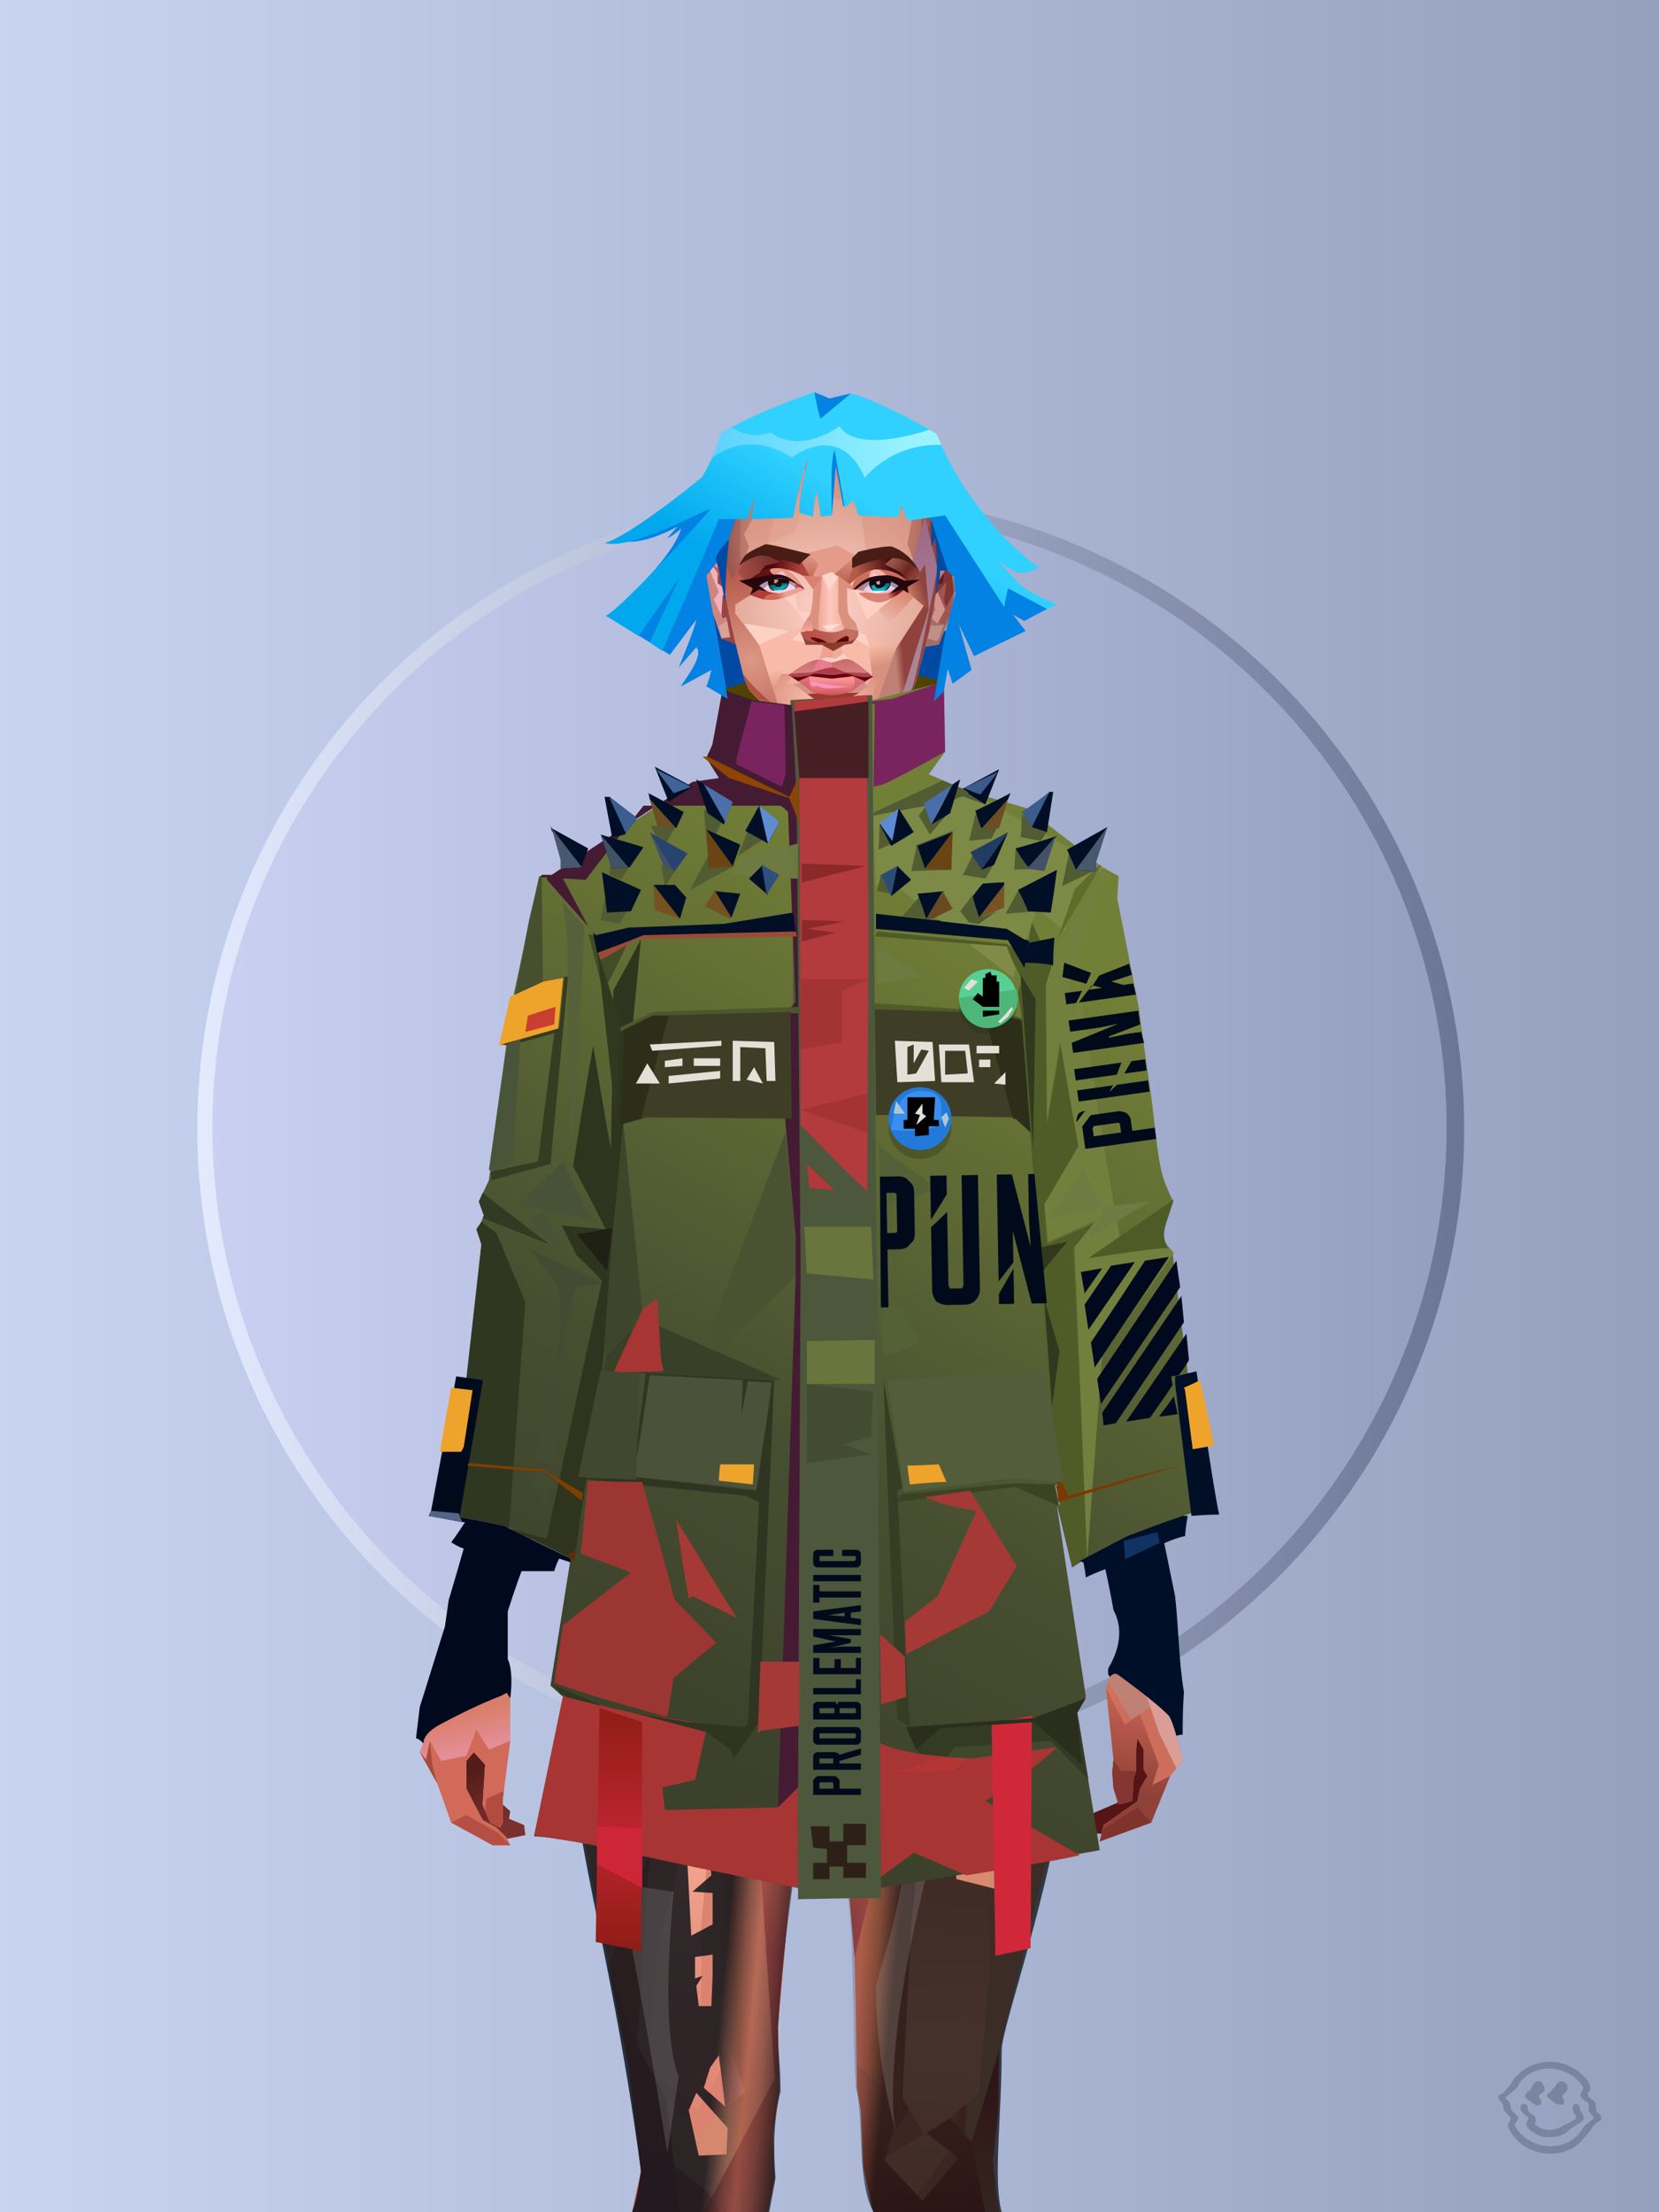 <?xml version="1.0" encoding="UTF-8"?>
<svg width="1320px" height="1760px" viewBox="0 0 1320 1760" version="1.1" xmlns="http://www.w3.org/2000/svg" xmlns:xlink="http://www.w3.org/1999/xlink">
<defs >
<linearGradient x1="0%" y1="41%" x2="100%" y2="41%" id="id-bg-29-Artboard-0">
<stop stop-color="#c8d4f2" offset="0%">
</stop >
<stop stop-color="#94a0be" offset="100%">
</stop >
</linearGradient >
<linearGradient x1="0%" y1="50%" x2="100%" y2="50%" id="id-bg-29-Artboard-1">
<stop stop-color="#e4ebff" offset="0%">
</stop >
<stop stop-color="#6a7595" offset="100%">
</stop >
</linearGradient >
<filter width="106%" height="106%" x="-3%" y="-3%" id="id-bg-29-Artboard-2" filterUnits="objectBoundingBox">
<feGaussianBlur in="SourceGraphic" stdDeviation="10">
</feGaussianBlur >
</filter >
<linearGradient x1="0%" y1="50%" x2="100%" y2="50%" id="id-bg-29-Artboard-3">
<stop stop-color="#c9d0f1" offset="0%">
</stop >
<stop stop-color="#949fc0" offset="100%">
</stop >
</linearGradient >
</defs >
<g stroke="none" stroke-width="1" fill="none" id="id-bg-29-Artboard-4" fill-rule="evenodd">
<g id="id-bg-29-Artboard-5">
<rect fill="url(#id-bg-29-Artboard-0)" width="1320" height="1760" x="0" y="0" id="id-bg-29-Artboard-6">
</rect >
<circle cx="661" cy="898" r="504" fill="url(#id-bg-29-Artboard-1)" id="id-bg-29-Artboard-7" filter="url(#id-bg-29-Artboard-2)">
</circle >
<circle cx="660" cy="897" r="491" fill="url(#id-bg-29-Artboard-3)" id="id-bg-29-Artboard-7">
</circle >
</g >
</g >
<defs >
</defs >
<path d="M 566 481 L 753 502 L 743 558 C 743 558 660 584 599 565 C 599 565 597 555 597 553 C 597 562 586 560 579 556 L 566 481 Z" fill="#004aa4" id="id-female-5_18_chopped_bangs_bob_back-0">
</path >
<defs >
</defs >
<polygon points="574 549 618 535 729 537 751 542 744 565 577 566" fill="#504301" id="id-female-6_spike_jacket_green_back-0">
</polygon >
<defs >
<linearGradient x1="100%" y1="46%" x2="12%" y2="47%" id="id-female-6.6_base_3-0">
<stop stop-color="#db8d73" offset="0%">
</stop >
<stop stop-color="#e89d89" offset="21%">
</stop >
<stop stop-color="#e6b4b1" offset="46%">
</stop >
<stop stop-color="#eba18d" offset="80%">
</stop >
<stop stop-color="#df9889" offset="100%">
</stop >
</linearGradient >
<linearGradient x1="53%" y1="81%" x2="50%" y2="21%" id="id-female-6.6_base_3-1">
<stop stop-color="#cd6e5c" offset="0%">
</stop >
<stop stop-color="#de7964" offset="24%">
</stop >
<stop stop-color="#dc937a" offset="100%">
</stop >
</linearGradient >
<linearGradient x1="52%" y1="-4%" x2="46%" y2="70%" id="id-female-6.6_base_3-2">
<stop stop-color="#ce6657" offset="0%">
</stop >
<stop stop-color="#8d4137" offset="100%">
</stop >
</linearGradient >
<linearGradient x1="46%" y1="43%" x2="15%" y2="43%" id="id-female-6.6_base_3-3">
<stop stop-color="#de8d7d" offset="0%">
</stop >
<stop stop-color="#c77052" offset="100%">
</stop >
</linearGradient >
<linearGradient x1="54%" y1="37%" x2="12%" y2="72%" id="id-female-6.6_base_3-4">
<stop stop-color="#3c050a" offset="0%">
</stop >
<stop stop-color="#af623e" offset="100%">
</stop >
</linearGradient >
<linearGradient x1="40%" y1="14%" x2="61%" y2="85%" id="id-female-6.6_base_3-5">
<stop stop-color="#541c19" offset="0%">
</stop >
<stop stop-color="#7a302c" offset="100%">
</stop >
</linearGradient >
<linearGradient x1="27%" y1="47%" x2="91%" y2="49%" id="id-female-6.6_base_3-6">
<stop stop-color="#d08973" offset="0%">
</stop >
<stop stop-color="#fed3ff" offset="100%">
</stop >
</linearGradient >
<linearGradient x1="47%" y1="60%" x2="49%" y2="79%" id="id-female-6.6_base_3-7">
<stop stop-color="#e2927a" offset="0%">
</stop >
<stop stop-color="#d97d68" offset="60%">
</stop >
<stop stop-color="#e48e97" offset="100%">
</stop >
</linearGradient >
<linearGradient x1="29%" y1="56%" x2="69%" y2="53%" id="id-female-6.6_base_3-8">
<stop stop-color="#d4896f" offset="0%">
</stop >
<stop stop-color="#ce7358" offset="8%">
</stop >
<stop stop-color="#d67b64" offset="18%">
</stop >
<stop stop-color="#d87862" offset="38%">
</stop >
<stop stop-color="#cc6958" offset="65%">
</stop >
<stop stop-color="#bf6d4c" offset="81%">
</stop >
<stop stop-color="#a95b51" offset="100%">
</stop >
</linearGradient >
<linearGradient x1="47%" y1="45%" x2="54%" y2="46%" id="id-female-6.6_base_3-9">
<stop stop-color="#d3735f" offset="0%">
</stop >
<stop stop-color="#bd694b" offset="62%">
</stop >
<stop stop-color="#ba6147" offset="77%">
</stop >
<stop stop-color="#ce8c70" offset="100%">
</stop >
</linearGradient >
<linearGradient x1="51%" y1="7%" x2="50%" y2="100%" id="id-female-6.6_base_3-10">
<stop stop-color="#c06a4d" offset="0%">
</stop >
<stop stop-color="#eb9f84" offset="75%">
</stop >
<stop stop-color="#db896b" offset="100%">
</stop >
</linearGradient >
<linearGradient x1="51%" y1="11%" x2="49%" y2="93%" id="id-female-6.6_base_3-11">
<stop stop-color="#df9889" offset="0%">
</stop >
<stop stop-color="#d28264" offset="73%">
</stop >
<stop stop-color="#df9d81" offset="100%">
</stop >
</linearGradient >
<linearGradient x1="51%" y1="-5%" x2="48%" y2="96%" id="id-female-6.6_base_3-12">
<stop stop-color="#db8f75" offset="0%">
</stop >
<stop stop-color="#c47656" offset="100%">
</stop >
</linearGradient >
<linearGradient x1="50%" y1="19%" x2="50%" y2="69%" id="id-female-6.6_base_3-13">
<stop stop-color="#b0695c" offset="0%">
</stop >
<stop stop-color="#74330f" offset="45%">
</stop >
<stop stop-color="#a44e23" offset="100%">
</stop >
</linearGradient >
<linearGradient x1="46%" y1="74%" x2="39%" y2="35%" id="id-female-6.6_base_3-14">
<stop stop-color="#aa4949" offset="0%">
</stop >
<stop stop-color="#c46b50" offset="51%">
</stop >
<stop stop-color="#9f3838" offset="100%" stop-opacity="0">
</stop >
</linearGradient >
<linearGradient x1="46%" y1="16%" x2="49%" y2="82%" id="id-female-6.6_base_3-15">
<stop stop-color="#9b473d" offset="0%" stop-opacity="0.186">
</stop >
<stop stop-color="#803921" offset="100%">
</stop >
</linearGradient >
<linearGradient x1="41%" y1="19%" x2="50%" y2="100%" id="id-female-6.6_base_3-16">
<stop stop-color="#bb6351" offset="0%">
</stop >
<stop stop-color="#913f35" offset="100%">
</stop >
</linearGradient >
<linearGradient x1="50%" y1="31%" x2="45%" y2="50%" id="id-female-6.6_base_3-17">
<stop stop-color="#d78c70" offset="0%">
</stop >
<stop stop-color="#e5a2a0" offset="100%">
</stop >
</linearGradient >
<linearGradient x1="51%" y1="22%" x2="50%" y2="100%" id="id-female-6.6_base_3-18">
<stop stop-color="#9b4237" offset="0%">
</stop >
<stop stop-color="#b77057" offset="100%">
</stop >
</linearGradient >
<linearGradient x1="49%" y1="0%" x2="50%" y2="100%" id="id-female-6.6_base_3-19">
<stop stop-color="#d8886e" offset="0%">
</stop >
<stop stop-color="#dc8270" offset="100%">
</stop >
</linearGradient >
<linearGradient x1="44%" y1="15%" x2="50%" y2="100%" id="id-female-6.6_base_3-20">
<stop stop-color="#b45444" offset="0%">
</stop >
<stop stop-color="#af584e" offset="100%">
</stop >
</linearGradient >
<linearGradient x1="52%" y1="21%" x2="49%" y2="83%" id="id-female-6.6_base_3-21">
<stop stop-color="#d7886e" offset="0%">
</stop >
<stop stop-color="#f3a990" offset="50%">
</stop >
<stop stop-color="#e28877" offset="100%">
</stop >
</linearGradient >
<linearGradient x1="85%" y1="60%" x2="15%" y2="60%" id="id-female-6.6_base_3-22">
<stop stop-color="#d17f61" offset="0%">
</stop >
<stop stop-color="#bf6f4c" offset="100%">
</stop >
</linearGradient >
<linearGradient x1="48%" y1="-20%" x2="59%" y2="91%" id="id-female-6.6_base_3-23">
<stop stop-color="#dd9d8d" offset="0%">
</stop >
<stop stop-color="#bf704f" offset="60%">
</stop >
<stop stop-color="#bd6e4b" offset="72%">
</stop >
<stop stop-color="#cb7a5b" offset="100%">
</stop >
</linearGradient >
<linearGradient x1="55%" y1="48%" x2="46%" y2="33%" id="id-female-6.6_base_3-24">
<stop stop-color="#db8c74" offset="0%">
</stop >
<stop stop-color="#dc8e75" offset="86%">
</stop >
<stop stop-color="#cf8769" offset="100%">
</stop >
</linearGradient >
<linearGradient x1="50%" y1="19%" x2="50%" y2="78%" id="id-female-6.6_base_3-25">
<stop stop-color="#9e4b20" offset="0%">
</stop >
<stop stop-color="#a94317" offset="50%">
</stop >
<stop stop-color="#864421" offset="100%">
</stop >
</linearGradient >
<linearGradient x1="50%" y1="11%" x2="50%" y2="43%" id="id-female-6.6_base_3-26">
<stop stop-color="#ca7d5f" offset="0%">
</stop >
<stop stop-color="#c77350" offset="15%">
</stop >
<stop stop-color="#9f564d" offset="68%">
</stop >
<stop stop-color="#c36554" offset="100%">
</stop >
</linearGradient >
<linearGradient x1="89%" y1="50%" x2="7%" y2="52%" id="id-female-6.6_base_3-27">
<stop stop-color="#8e433b" offset="0%">
</stop >
<stop stop-color="#b85c4d" offset="53%" stop-opacity="0.199">
</stop >
<stop stop-color="#9b3c25" offset="75%">
</stop >
<stop stop-color="#8b3c36" offset="100%">
</stop >
</linearGradient >
<linearGradient x1="44%" y1="70%" x2="86%" y2="30%" id="id-female-6.6_base_3-28">
<stop stop-color="#d78c77" offset="0%">
</stop >
<stop stop-color="#ecb8b8" offset="100%">
</stop >
</linearGradient >
<linearGradient x1="19%" y1="86%" x2="73%" y2="32%" id="id-female-6.6_base_3-29">
<stop stop-color="#b55c39" offset="0%">
</stop >
<stop stop-color="#edb2b0" offset="40%">
</stop >
<stop stop-color="#eebbbc" offset="100%">
</stop >
</linearGradient >
<linearGradient x1="35%" y1="94%" x2="47%" y2="12%" id="id-female-6.6_base_3-30">
<stop stop-color="#e0a194" offset="0%">
</stop >
<stop stop-color="#f0bcbe" offset="40%">
</stop >
<stop stop-color="#eab3b1" offset="100%">
</stop >
</linearGradient >
<linearGradient x1="50%" y1="54%" x2="27%" y2="9%" id="id-female-6.6_base_3-31">
<stop stop-color="#ddab90" offset="0%">
</stop >
<stop stop-color="#ddab90" offset="100%" stop-opacity="0.078">
</stop >
</linearGradient >
<linearGradient x1="0%" y1="19%" x2="93%" y2="69%" id="id-female-6.6_base_3-32">
<stop stop-color="#e3aba1" offset="0%">
</stop >
<stop stop-color="#df9d90" offset="70%">
</stop >
<stop stop-color="#c5704e" offset="100%">
</stop >
</linearGradient >
<linearGradient x1="36%" y1="84%" x2="25%" y2="44%" id="id-female-6.6_base_3-33">
<stop stop-color="#c96d62" offset="0%" stop-opacity="0.509">
</stop >
<stop stop-color="#90372c" offset="35%" stop-opacity="0.675">
</stop >
<stop stop-color="#762e17" offset="100%" stop-opacity="0">
</stop >
</linearGradient >
<linearGradient x1="63%" y1="95%" x2="43%" y2="20%" id="id-female-6.6_base_3-34">
<stop stop-color="#c97e5c" offset="0%">
</stop >
<stop stop-color="#e0957a" offset="46%">
</stop >
<stop stop-color="#cc8166" offset="100%">
</stop >
</linearGradient >
<linearGradient x1="40%" y1="0%" x2="50%" y2="86%" id="id-female-6.6_base_3-35">
<stop stop-color="#d08264" offset="0%">
</stop >
<stop stop-color="#db957a" offset="100%">
</stop >
</linearGradient >
<linearGradient x1="50%" y1="0%" x2="50%" y2="92%" id="id-female-6.6_base_3-36">
<stop stop-color="#e3a3a3" offset="0%">
</stop >
<stop stop-color="#dd977a" offset="100%">
</stop >
</linearGradient >
<linearGradient x1="33%" y1="79%" x2="21%" y2="44%" id="id-female-6.6_base_3-37">
<stop stop-color="#be6457" offset="0%">
</stop >
<stop stop-color="#983f32" offset="28%" stop-opacity="0.928">
</stop >
<stop stop-color="#762e17" offset="100%" stop-opacity="0">
</stop >
</linearGradient >
<linearGradient x1="4%" y1="47%" x2="92%" y2="45%" id="id-female-6.6_base_3-38">
<stop stop-color="#732617" offset="0%">
</stop >
<stop stop-color="#832e1d" offset="17%" stop-opacity="0.753">
</stop >
<stop stop-color="#9e4b3d" offset="48%" stop-opacity="0.386">
</stop >
<stop stop-color="#8e3d31" offset="78%" stop-opacity="0.762">
</stop >
<stop stop-color="#823328" offset="100%">
</stop >
</linearGradient >
<linearGradient x1="60%" y1="45%" x2="67%" y2="53%" id="id-female-6.6_base_3-39">
<stop stop-color="#f3b5bb" offset="0%">
</stop >
<stop stop-color="#feccf2" offset="100%">
</stop >
</linearGradient >
<linearGradient x1="48%" y1="15%" x2="54%" y2="81%" id="id-female-6.6_base_3-40">
<stop stop-color="#d99776" offset="0%" stop-opacity="0.4">
</stop >
<stop stop-color="#e6a382" offset="100%">
</stop >
</linearGradient >
<linearGradient x1="47%" y1="44%" x2="50%" y2="61%" id="id-female-6.6_base_3-41">
<stop stop-color="#94412f" offset="0%" stop-opacity="0.175">
</stop >
<stop stop-color="#611c1b" offset="100%">
</stop >
</linearGradient >
<linearGradient x1="26%" y1="-7%" x2="50%" y2="96%" id="id-female-6.6_base_3-42">
<stop stop-color="#37373f" offset="0%">
</stop >
<stop stop-color="#19191d" offset="100%">
</stop >
</linearGradient >
<linearGradient x1="50%" y1="12%" x2="59%" y2="82%" id="id-female-6.6_base_3-43">
<stop stop-color="#252525" offset="0%">
</stop >
<stop stop-color="#101010" offset="100%">
</stop >
</linearGradient >
<linearGradient x1="25%" y1="-16%" x2="50%" y2="98%" id="id-female-6.6_base_3-44">
<stop stop-color="#37373f" offset="0%">
</stop >
<stop stop-color="#19191d" offset="100%">
</stop >
</linearGradient >
<linearGradient x1="75%" y1="39%" x2="50%" y2="93%" id="id-female-6.6_base_3-45">
<stop stop-color="#252525" offset="0%">
</stop >
<stop stop-color="#000000" offset="100%">
</stop >
</linearGradient >
</defs >
<g transform="translate(334,549)" id="id-female-6.6_base_3-46">
<polygon points="561 754 565 871 565 881 537 893 533 897 535 901 532 909 543 910 597 864" fill="#551415" id="id-female-6.6_base_3-47">
</polygon >
<polygon points="537 282 539 246 535 195 529 158 522 137 484 118 440 111 212 111 188 113 157 123 121 139 111 186 108 221 109 290" fill="url(#id-female-6.6_base_3-0)" id="id-female-6.6_base_3-47">
</polygon >
<polygon points="467 393 474 506 503 589 537 672 556 728 561 754 546 794 552 851 551 861 552 874 556 885 567 882 568 866 570 860 570 843 571 834 576 843 576 859 579 864 573 874 571 884 544 903 541 916 582 901 597 864 607 852 600 821 597 716 589 695 582 655 569 523 544 425" fill="url(#id-female-6.6_base_3-1)" id="id-female-6.6_base_3-47">
</polygon >
<polygon points="546 794 552 851 551 861 552 874 556 885 567 882 568 866 570 860 570 843 571 834 576 843 576 859 579 864 573 874 571 884 544 903 541 916 582 901 597 864 583 871 588 855 573 815 561 823" fill="url(#id-female-6.6_base_3-2)" id="id-female-6.6_base_3-47">
</polygon >
<polygon points="552 851 551 861 552 874 556 887 567 884 568 866 570 860 558 860" fill="#853632" id="id-female-6.6_base_3-47">
</polygon >
<polygon points="544 906 541 916 582 901 571 889" fill="#80332d" id="id-female-6.6_base_3-47">
</polygon >
<polygon points="561 754 548 789 566 819 586 806" fill="#c08175" id="id-female-6.6_base_3-47">
</polygon >
<polygon points="486 648 477 599 453 529 440 504 437 490 439 460 449 402 456 340 188 343 198 411 202 493 162 596 153 638 266 693 319 721 386 693" fill="url(#id-female-6.6_base_3-3)" id="id-female-6.6_base_3-47">
</polygon >
<polygon points="486 648 477 599 453 529 440 504 437 490 439 460 449 402 456 340 296 353 376 634" fill="#d07f62" id="id-female-6.6_base_3-47">
</polygon >
<g transform="translate(188,0)" id="id-female-6.6_base_3-56">
<polygon points="274 114 253 111 232 100 201 76 188 58 184 1 93 1 88 64 25 111 1 113 103 123 121 135 134 138 149 121 161 117 187 119 225 114" fill="#d48364" id="id-female-6.6_base_3-47">
</polygon >
<polygon points="201 76 188 58 185 12 175 57 155 111 185 73" fill="#e898a8" id="id-female-6.6_base_3-47">
</polygon >
<polygon points="149 1 93 1 88 64 108 126 121 135 133 138" fill="#c5785a" id="id-female-6.6_base_3-47">
</polygon >
<polygon points="116 102 120 113 118 115 136 135 150 119 164 71 125 108" fill="#b46548" id="id-female-6.6_base_3-60">
</polygon >
<polygon points="121 127 133 138 145 124" fill="#ac461f" id="id-female-6.6_base_3-61">
</polygon >
<polygon points="136 98 164 71 175 57 186 17 134 51" fill="#c8765a" id="id-female-6.6_base_3-62">
</polygon >
<polygon points="97 96 116 80 164 60 178 48 186 17 184 1 93 1 88 64 45 96" fill="#a85431" opacity="0.654" id="id-female-6.6_base_3-47">
</polygon >
<polygon points="186 17 184 1 93 1 88 64 45 96 66 96" fill="url(#id-female-6.6_base_3-4)" opacity="0.467" id="id-female-6.6_base_3-47">
</polygon >
<polygon points="123 58 176 23 186 17 184 1 93 1 91 22 108 55" fill="#731511" opacity="0.434" id="id-female-6.6_base_3-47">
</polygon >
</g >
<polygon points="41 844 33 856 36 895 64 915 84 911 83 903 71 898 72 892 63 884 52 849" fill="url(#id-female-6.6_base_3-5)" id="id-female-6.6_base_3-47">
</polygon >
<polygon points="315 152 285 173 320 188 357 166" fill="#f0bcbb" id="id-female-6.6_base_3-67">
</polygon >
<polygon points="327 150 370 130 342 127" fill="#d68a6e" id="id-female-6.6_base_3-68">
</polygon >
<polygon points="301 142 303 148 243 131 240 119 276 119" fill="#d38869" id="id-female-6.6_base_3-69">
</polygon >
<polygon points="159 149 206 123 269 123 303 144 297 118 188 113 157 123 121 139" fill="url(#id-female-6.6_base_3-6)" id="id-female-6.6_base_3-47">
</polygon >
<polygon points="157 123 121 139 153 167 196 134" fill="#fcd1fb" id="id-female-6.6_base_3-47">
</polygon >
<polygon points="89 584 77 541 62 551 45 658 34 712 25 741 25 762 10 817 0 845 14 870 25 901 58 919 72 919 69 913 61 905 50 899 37 874 37 852 43 845 52 855 50 887 56 901 64 905 66 901 66 882 72 836 72 800 69 781 64 773 66 735 85 684 121 599 162 510" fill="url(#id-female-6.6_base_3-7)" id="id-female-6.6_base_3-47">
</polygon >
<polygon points="89 584 77 541 62 551 45 658 48 715 121 599 162 510" fill="#d08263" id="id-female-6.6_base_3-47">
</polygon >
<polygon points="55 843 45 827 37 848 17 852 8 836 5 851 0 845 14 870 25 901 58 919 72 919 69 913 61 905 50 899 37 874 37 852 43 845 52 855 50 887 56 901 64 905 66 901 66 882 72 836" fill="#d16a58" id="id-female-6.6_base_3-47">
</polygon >
<polygon points="53 882 52 892 56 901 64 905 66 901 66 882 67 876" fill="#b24c41" id="id-female-6.6_base_3-47">
</polygon >
<polygon points="25 901 58 919 72 919 62 909 37 895" fill="#b54f44" id="id-female-6.6_base_3-47">
</polygon >
<polygon points="160 467 145 488 108 578 45 777 48 797 64 773 66 735 85 684 121 599 162 510" fill="#b86846" id="id-female-6.6_base_3-47">
</polygon >
<polygon points="169 1211 277 1211 282 1183 281 1150 284 1127 286 1114 285 1063 293 972 306 866 311 792 309 768 323 771 337 768 333 817 333 855 339 924 346 1008 348 1113 351 1130 353 1176 361 1211 461 1211 458 1191 456 1170 460 1133 461 1082 505 905 516 839 518 826 512 762 503 706 486 648 482 629 386 690 318 718 266 690 184 629 153 637 132 731 119 781 118 813 123 862 131 916 166 1094 176 1179" fill="url(#id-female-6.6_base_3-8)" id="id-female-6.6_base_3-47">
</polygon >
<polygon points="463 664 416 771 400 819 392 1125 359 1178 398 1204 441 1153 461 1082 505 905 516 839 518 826 515 789 490 714" fill="url(#id-female-6.6_base_3-9)" id="id-female-6.6_base_3-47">
</polygon >
<polygon points="422 1160 395 1199 365 1171 401 1149 384 1120 391 983 411 786 416 771 448 697 454 1013 445 1116 407 1149" fill="url(#id-female-6.6_base_3-10)" id="id-female-6.6_base_3-80">
</polygon >
<polygon points="121 139 111 186 108 221 109 290 96 438 89 464 69 510 89 585 162 510 167 425 162 241" fill="url(#id-female-6.6_base_3-11)" id="id-female-6.6_base_3-47">
</polygon >
<polygon points="101 466 103 488 106 510 160 447 179 359 164 232 187 184 186 179 132 181 161 234 161 321 149 376 151 384 123 461 114 466" fill="url(#id-female-6.6_base_3-12)" id="id-female-6.6_base_3-82">
</polygon >
<polygon points="96 438 89 464 69 510 51 621 101 520 96 476" fill="#eaabb1" id="id-female-6.6_base_3-47">
</polygon >
<polygon points="96 451 128 365 134 316 121 139 111 186 108 221 109 290 96 438" fill="#be704b" id="id-female-6.6_base_3-47">
</polygon >
<polygon points="184 241 177 248 162 225 138 289 161 321 170 375 161 420 151 411 162 510 167 425 188 343" fill="url(#id-female-6.6_base_3-13)" id="id-female-6.6_base_3-47">
</polygon >
<polygon points="284 1127 286 1114 285 1063 293 972 306 866 311 792 309 768 323 771 337 768 333 817 333 855 339 924 346 1008 375 889 416 771 463 664 490 714 515 790 512 762 503 706 486 648 477 599 471 583 420 650 316 720 201 654 244 742 264 824 275 994" fill="url(#id-female-6.6_base_3-14)" id="id-female-6.6_base_3-47">
</polygon >
<polygon points="298 930 306 866 311 792 309 768 323 771 337 768 333 817 333 855 336 894 347 826 360 784 378 733 388 687 321 739 254 687 267 736 291 821" fill="url(#id-female-6.6_base_3-15)" id="id-female-6.6_base_3-47">
</polygon >
<polygon points="348 1093 348 1113 351 1130 353 1176 361 1211 461 1211 439 1155 422 1136 403 1148 429 1168 400 1202 370 1170 382 1125" fill="url(#id-female-6.6_base_3-16)" id="id-female-6.6_base_3-47">
</polygon >
<polygon points="10 855 8 836 5 851 0 845 14 870" fill="#a64c3f" id="id-female-6.6_base_3-47">
</polygon >
<polygon points="520 500 516 520 544 629 474 500 490 399" fill="url(#id-female-6.6_base_3-17)" id="id-female-6.6_base_3-90">
</polygon >
<polygon points="461 1211 458 1191 456 1170 460 1133 461 1082 439 1155 450 1211" fill="url(#id-female-6.6_base_3-18)" id="id-female-6.6_base_3-47">
</polygon >
<polygon points="220 1149 259 1115 240 1063 232 973 266 819 240 713 201 661 158 650 201 784 183 925 170 1083" fill="url(#id-female-6.6_base_3-19)" id="id-female-6.6_base_3-92">
</polygon >
<polygon points="169 1211 277 1211 282 1183 281 1150 284 1127 286 1114 286 1098 226 1211 207 1211 196 1121 173 1078 150 1014 166 1094 176 1179" fill="url(#id-female-6.6_base_3-20)" id="id-female-6.6_base_3-47">
</polygon >
<polygon points="173 1078 183 924 150 1014" fill="#c2644d" id="id-female-6.6_base_3-47">
</polygon >
<polygon points="169 1211 239 1211 230 1196 204 1175 173 1150 176 1179" fill="#a7443e" opacity="0.574" id="id-female-6.6_base_3-47">
</polygon >
<polygon points="221 1130 240 1097 224 1063 224 983 240 804 217 698 190 668 212 771 212 910 190 998 181 1094" fill="url(#id-female-6.6_base_3-21)" id="id-female-6.6_base_3-92">
</polygon >
<polygon points="217 795 221 692 200 667 169 658 200 737" fill="#eea68b" id="id-female-6.6_base_3-97">
</polygon >
<polygon points="511 476 492 419 481 447 484 356 521 274 533 417" fill="url(#id-female-6.6_base_3-22)" id="id-female-6.6_base_3-98">
</polygon >
<polygon points="569 523 544 425 542 346 537 282 539 246 535 195 529 158 522 137 494 161 419 158 471 211 516 290 525 411 511 477 518 507 535 462 562 543" fill="url(#id-female-6.6_base_3-23)" id="id-female-6.6_base_3-47">
</polygon >
<polygon points="486 389 533 243 501 167 464 207 451 247 463 265" fill="url(#id-female-6.6_base_3-24)" id="id-female-6.6_base_3-100">
</polygon >
<polygon points="473 490 474 506 503 589 537 672 556 728 561 754 567 712 543 623" fill="#b95c4e" id="id-female-6.6_base_3-47">
</polygon >
<polygon points="460 328 466 378 474 506 490 425 486 392 469 274 479 230 461 260 454 251" fill="url(#id-female-6.6_base_3-25)" id="id-female-6.6_base_3-47">
</polygon >
<polygon points="440 504 437 490 439 460 449 402 456 340 458 328 325 282 188 343 198 411 202 493 162 596 157 621 161 633 169 599 173 570 204 506 202 458 217 402 286 365 321 352 353 360 422 402 431 493 437 520" fill="url(#id-female-6.6_base_3-26)" id="id-female-6.6_base_3-47">
</polygon >
<polygon points="451 385 456 340 458 328 364 340 330 308 268 343 188 343 194 379 262 368 312 343 335 340 381 368" fill="url(#id-female-6.6_base_3-27)" id="id-female-6.6_base_3-47">
</polygon >
<polygon points="286 328 306 310 330 274 453 252 464 205 421 156 317 204 219 165 210 154 188 180" fill="url(#id-female-6.6_base_3-28)" id="id-female-6.6_base_3-105">
</polygon >
<path d="M 422 195 L 405 190 C 377 190 357 198 343 214 C 329 230 322 250 323 276 C 324 301 331 320 345 333 C 365 351 384 356 405 356 C 425 356 444 347 450 342 C 454 339 457 335 460 328 C 463 323 466 317 467 308 C 469 294 466 276 457 254 L 422 195 Z" fill="url(#id-female-6.6_base_3-29)" id="id-female-6.6_base_3-106">
</path >
<path d="M 422 195 L 417 175 C 386 188 366 196 358 201 C 355 203 351 206 348 208 C 348 209 381 253 448 342 C 454 338 459 332 463 324 C 469 310 469 301 469 293 C 469 287 465 275 459 257 L 422 195 Z" fill="url(#id-female-6.6_base_3-30)" id="id-female-6.6_base_3-106">
</path >
<path d="M 375 226 C 338 253 343 276 343 284 C 343 291 353 319 371 335 C 379 342 422 349 447 331 C 468 316 472 294 458 265 C 427 221 400 208 375 226 Z" fill="url(#id-female-6.6_base_3-31)" opacity="0.282" id="id-female-6.6_base_3-106">
</path >
<path d="M 272 205 C 260 199 243 200 221 209 C 187 227 169 258 168 303 C 167 319 184 342 190 346 C 197 351 212 356 239 353 C 257 351 272 344 284 333 C 303 312 312 288 309 260 C 305 217 291 214 272 205 Z" fill="url(#id-female-6.6_base_3-32)" id="id-female-6.6_base_3-109">
</path >
<path d="M 340 285 C 333 252 328 240 326 248 C 324 254 323 263 323 276 C 324 301 331 320 345 333 C 365 351 382 356 404 356 C 425 356 444 347 450 342 C 456 337 465 325 468 308 C 472 290 465 276 463 268 C 461 263 460 259 458 255 L 442 290 L 399 304 L 366 300 L 340 285 Z" fill="url(#id-female-6.6_base_3-33)" id="id-female-6.6_base_3-106">
</path >
<path d="M 153 637 L 149 654 L 132 731 L 130 739 C 133 730 135 723 137 718 C 140 709 147 691 149 680 C 151 671 155 655 161 633 L 172 570 L 162 596 L 153 637 Z" fill="#7d362e" id="id-female-6.6_base_3-47">
</path >
<path d="M 259 203 C 254 199 240 185 217 163 L 210 153 L 186 180 C 192 211 192 231 186 239 C 175 256 168 277 168 303 C 168 324 190 352 239 344 C 252 342 274 217 259 203 Z" fill="#e3aba1" id="id-female-6.6_base_3-109">
</path >
<polygon points="175 565 203 550 234 558 241 520 203 455 203 507" fill="#bd6057" id="id-female-6.6_base_3-113">
</polygon >
<polygon points="241 442 241 518 229 556 233 629 266 657 316 707 381 659 395 629 364 504 350 504 301 380" fill="url(#id-female-6.6_base_3-34)" id="id-female-6.6_base_3-114">
</polygon >
<polygon points="432 626 427 589 407 518 414 505 450 568 470 618" fill="url(#id-female-6.6_base_3-35)" id="id-female-6.6_base_3-115">
</polygon >
<polygon points="302 376 254 442 254 546 302 590 364 568 364 504 350 504 376 454 345 400" fill="url(#id-female-6.6_base_3-36)" id="id-female-6.6_base_3-114">
</polygon >
<polygon points="317 480 342 436 319 413 300 447" fill="#de8c7a" id="id-female-6.6_base_3-117">
</polygon >
<polygon points="304 541 318 507 329 541 314 549" fill="#d07f61" id="id-female-6.6_base_3-118">
</polygon >
<polygon points="306 543 316 578 329 541" fill="#dea68c" id="id-female-6.6_base_3-119">
</polygon >
<path d="M 178 333 C 179 334 180 336 182 338 C 184 342 186 343 189 346 C 190 347 197 351 206 353 C 215 354 226 355 239 353 C 257 351 272 344 284 333 C 293 322 299 313 302 305 C 304 301 307 293 309 277 C 310 274 310 268 309 260 L 228 277 L 207 295 L 178 333 Z" fill="url(#id-female-6.6_base_3-37)" id="id-female-6.6_base_3-109">
</path >
<polygon points="306 543 308 550 324 556 329 541" fill="#e6b8b7" id="id-female-6.6_base_3-119">
</polygon >
<polygon points="308 543 318 525 323 542 314 548" fill="#7e312c" id="id-female-6.6_base_3-122">
</polygon >
<polygon points="152 641 162 596 176 561 185 617 214 602 246 628 323 690 404 628 423 605 454 605 470 577 477 599 482 629 388 689 337 768 323 771 309 768 259 688 175 639 142 688" fill="url(#id-female-6.6_base_3-38)" opacity="0.442" id="id-female-6.6_base_3-123">
</polygon >
<polygon points="490 154 522 137 484 118 412 123" fill="url(#id-female-6.6_base_3-39)" id="id-female-6.6_base_3-47">
</polygon >
<polygon points="573 785 588 829 602 858 607 852 600 821 597 716 576 763" fill="#da9e96" id="id-female-6.6_base_3-47">
</polygon >
<polygon points="574 722 589 695 582 655 533 542" fill="url(#id-female-6.6_base_3-40)" id="id-female-6.6_base_3-47">
</polygon >
<polygon points="172 640 241 690 309 768 323 771 338 768 395 706 469 661 404 650 313 706 217 629" fill="url(#id-female-6.6_base_3-41)" opacity="0.571" id="id-female-6.6_base_3-127">
</polygon >
<g transform="translate(188,270)" id="id-female-6.6_base_3-128">
<polygon points="207 13 207 10 217 2 220 2 239 21 258 39 260 42 250 51 246 52 226 33" fill="url(#id-female-6.6_base_3-42)" id="id-female-6.6_base_3-129">
</polygon >
<polygon points="208 40 218 50 222 50 240 33 257 13 257 9 247 0 244 1 230 19 209 36" fill="url(#id-female-6.6_base_3-43)" id="id-female-6.6_base_3-130">
</polygon >
<polygon points="1 13 1 10 10 2 15 2 32 21 50 39 52 42 42 52 38 52 19 33" fill="url(#id-female-6.6_base_3-44)" id="id-female-6.6_base_3-129">
</polygon >
<polygon points="0 43 10 53 14 53 33 35 50 15 50 11 40 3 36 4 19 23 1 39" fill="url(#id-female-6.6_base_3-45)" id="id-female-6.6_base_3-130">
</polygon >
</g >
</g >
<defs >
<linearGradient x1="69%" y1="0%" x2="69%" y2="21%" id="id-female-6.8_face_3-0">
<stop stop-color="#d0a6a1" offset="0%">
</stop >
<stop stop-color="#a36d68" offset="100%">
</stop >
</linearGradient >
<radialGradient cx="50%" cy="61%" r="61%" id="id-female-6.8_face_3-1" fx="50%" fy="61%" gradientTransform="translate(0.5,0.609) scale(1,0.694) rotate(180) scale(1,1) translate(-0.5,-0.609)">
<stop stop-color="#ffd2c7" offset="0%">
</stop >
<stop stop-color="#d59785" offset="100%">
</stop >
</radialGradient >
<radialGradient cx="50%" cy="74%" r="74%" id="id-female-6.8_face_3-2" fx="50%" fy="74%" gradientTransform="translate(0.5,0.744) scale(0.748,1) rotate(-90) scale(1,0.864) translate(-0.5,-0.744)">
<stop stop-color="#ffd6cb" offset="0%">
</stop >
<stop stop-color="#904840" offset="100%">
</stop >
</radialGradient >
<linearGradient x1="39%" y1="37%" x2="50%" y2="61%" id="id-female-6.8_face_3-3">
<stop stop-color="#f7bba7" offset="0%">
</stop >
<stop stop-color="#d7927f" offset="100%">
</stop >
</linearGradient >
<radialGradient cx="50%" cy="37%" r="75%" id="id-female-6.8_face_3-4" fx="50%" fy="37%" gradientTransform="translate(0.5,0.372) scale(0.536,1) rotate(90) scale(1,2) translate(-0.5,-0.372)">
<stop stop-color="#ffc3b4" offset="0%">
</stop >
<stop stop-color="#d07f6b" offset="100%">
</stop >
</radialGradient >
<radialGradient cx="52%" cy="68%" r="169%" id="id-female-6.8_face_3-5" fx="52%" fy="68%" gradientTransform="translate(0.522,0.681) scale(1,0.367) rotate(-105) translate(-0.522,-0.681)">
<stop stop-color="#dc9886" offset="0%">
</stop >
<stop stop-color="#b25245" offset="100%">
</stop >
</radialGradient >
<linearGradient x1="29%" y1="57%" x2="32%" y2="48%" id="id-female-6.8_face_3-6">
<stop stop-color="#d5857c" offset="0%">
</stop >
<stop stop-color="#b25245" offset="100%">
</stop >
</linearGradient >
<linearGradient x1="58%" y1="63%" x2="50%" y2="65%" id="id-female-6.8_face_3-7">
<stop stop-color="#90433d" offset="0%">
</stop >
<stop stop-color="#bf8075" offset="100%">
</stop >
</linearGradient >
<linearGradient x1="91%" y1="62%" x2="50%" y2="78%" id="id-female-6.8_face_3-8">
<stop stop-color="#8d443f" offset="0%">
</stop >
<stop stop-color="#cb7966" offset="100%">
</stop >
</linearGradient >
<linearGradient x1="39%" y1="5%" x2="39%" y2="73%" id="id-female-6.8_face_3-9">
<stop stop-color="#9f6a88" offset="0%">
</stop >
<stop stop-color="#ab8495" offset="100%">
</stop >
</linearGradient >
<linearGradient x1="28%" y1="92%" x2="75%" y2="13%" id="id-female-6.8_face_3-10">
<stop stop-color="#ebb5a7" offset="0%">
</stop >
<stop stop-color="#dc8972" offset="100%">
</stop >
</linearGradient >
<linearGradient x1="50%" y1="0%" x2="50%" y2="100%" id="id-female-6.8_face_3-11">
<stop stop-color="#db767b" offset="0%">
</stop >
<stop stop-color="#cf555f" offset="100%">
</stop >
</linearGradient >
<linearGradient x1="50%" y1="20%" x2="50%" y2="100%" id="id-female-6.8_face_3-12">
<stop stop-color="#f89090" offset="0%">
</stop >
<stop stop-color="#cf535c" offset="100%">
</stop >
</linearGradient >
<linearGradient x1="50%" y1="50%" x2="50%" y2="100%" id="id-female-6.8_face_3-13">
<stop stop-color="#ad3641" offset="0%">
</stop >
<stop stop-color="#a94a53" offset="100%">
</stop >
</linearGradient >
<linearGradient x1="50%" y1="0%" x2="50%" y2="100%" id="id-female-6.8_face_3-14">
<stop stop-color="#cc6767" offset="0%">
</stop >
<stop stop-color="#d48080" offset="100%">
</stop >
</linearGradient >
<linearGradient x1="64%" y1="50%" x2="0%" y2="62%" id="id-female-6.8_face_3-15">
<stop stop-color="#77342f" offset="0%">
</stop >
<stop stop-color="#a84d49" offset="100%">
</stop >
</linearGradient >
<linearGradient x1="38%" y1="42%" x2="90%" y2="68%" id="id-female-6.8_face_3-16">
<stop stop-color="#985348" offset="0%">
</stop >
<stop stop-color="#6a2823" offset="66%">
</stop >
<stop stop-color="#8d3d37" offset="100%">
</stop >
</linearGradient >
<linearGradient x1="22%" y1="53%" x2="78%" y2="47%" id="id-female-6.8_face_3-17">
<stop stop-color="#b45b48" offset="0%">
</stop >
<stop stop-color="#460c0f" offset="100%">
</stop >
</linearGradient >
<linearGradient x1="23%" y1="50%" x2="73%" y2="55%" id="id-female-6.8_face_3-18">
<stop stop-color="#51080d" offset="0%">
</stop >
<stop stop-color="#ae4339" offset="100%">
</stop >
</linearGradient >
<linearGradient x1="50%" y1="14%" x2="50%" y2="125%" id="id-female-6.8_face_3-19">
<stop stop-color="#e49e8b" offset="0%">
</stop >
<stop stop-color="#ad4e3e" offset="100%">
</stop >
</linearGradient >
<linearGradient x1="50%" y1="0%" x2="50%" y2="100%" id="id-female-6.8_face_3-20">
<stop stop-color="#de8f7c" offset="0%">
</stop >
<stop stop-color="#d99380" offset="100%">
</stop >
</linearGradient >
<linearGradient x1="50%" y1="34%" x2="50%" y2="100%" id="id-female-6.8_face_3-21">
<stop stop-color="#de8f7c" offset="0%">
</stop >
<stop stop-color="#f6aa9d" offset="100%">
</stop >
</linearGradient >
<linearGradient x1="0%" y1="50%" x2="87%" y2="50%" id="id-female-6.8_face_3-22">
<stop stop-color="#efa695" offset="0%">
</stop >
<stop stop-color="#fdcac0" offset="50%">
</stop >
<stop stop-color="#f7b5a2" offset="100%">
</stop >
</linearGradient >
<linearGradient x1="83%" y1="50%" x2="22%" y2="56%" id="id-female-6.8_face_3-23">
<stop stop-color="#c27064" offset="0%">
</stop >
<stop stop-color="#b75149" offset="100%">
</stop >
</linearGradient >
<linearGradient x1="44%" y1="47%" x2="50%" y2="60%" id="id-female-6.8_face_3-24">
<stop stop-color="#6c0808" offset="0%">
</stop >
<stop stop-color="#4f0000" offset="100%">
</stop >
</linearGradient >
<linearGradient x1="44%" y1="45%" x2="50%" y2="67%" id="id-female-6.8_face_3-25">
<stop stop-color="#6c0808" offset="0%">
</stop >
<stop stop-color="#4f0000" offset="100%">
</stop >
</linearGradient >
<linearGradient x1="59%" y1="53%" x2="79%" y2="50%" id="id-female-6.8_face_3-26">
<stop stop-color="#db8075" offset="0%">
</stop >
<stop stop-color="#76191f" offset="100%">
</stop >
</linearGradient >
<linearGradient x1="66%" y1="52%" x2="50%" y2="53%" id="id-female-6.8_face_3-27">
<stop stop-color="#eb9f96" offset="0%">
</stop >
<stop stop-color="#d1685e" offset="100%">
</stop >
</linearGradient >
<linearGradient x1="50%" y1="56%" x2="44%" y2="48%" id="id-female-6.8_face_3-28">
<stop stop-color="#00aab5" offset="0%">
</stop >
<stop stop-color="#00717e" offset="100%">
</stop >
</linearGradient >
<linearGradient x1="41%" y1="67%" x2="50%" y2="50%" id="id-female-6.8_face_3-29">
<stop stop-color="#00b4c0" offset="0%">
</stop >
<stop stop-color="#007d8c" offset="100%">
</stop >
</linearGradient >
</defs >
<g transform="translate(561,332)" id="id-female-6.8_face_3-30">
<g transform="translate(172,115)" id="id-female-6.8_face_3-31">
<polygon points="14 1 18 0 25 8 27 21 24 41 14 66 0 68" fill="url(#id-female-6.8_face_3-0)" id="id-female-6.8_face_3-32">
</polygon >
<polygon points="12 48 19 50 23 42 26 24 20 12 12 22" fill="#9e564f" id="id-female-6.8_face_3-33">
</polygon >
<polygon points="11 21 17 10 20 5 24 7 26 24 20 36 18 31 20 16 9 29" fill="#803532" id="id-female-6.8_face_3-34">
</polygon >
<polygon points="10 28 11 38 8 45 13 49 19 38 13 24" fill="#d29290" id="id-female-6.8_face_3-35">
</polygon >
<polygon points="12 18 17 17 18 9" fill="#5e1c1d" id="id-female-6.8_face_3-36">
</polygon >
<polygon points="18 50 10 51 8 50 5 61 12 63 14 61" fill="#bf9088" id="id-female-6.8_face_3-37">
</polygon >
</g >
<g transform="translate(0,113)" id="id-female-6.8_face_3-38">
<polygon points="13 0 5 0 0 13 4 36 13 63 25 67" fill="#bd5959" id="id-female-6.8_face_3-39">
</polygon >
<polygon points="5 9 0 13 4 36 13 63 25 67 13 24" fill="#ce8580" id="id-female-6.8_face_3-39">
</polygon >
<polygon points="18 46 14 47 7 32 11 26 4 9 6 5 16 20 17 29" fill="#f0b3bc" id="id-female-6.8_face_3-41">
</polygon >
<polygon points="13 62 20 62 18 49 11 53" fill="#daa39a" id="id-female-6.8_face_3-42">
</polygon >
<polygon points="25 68 13 63 20 62 17 46 14 47 13 44 14 29 17 26 14 22 10 19 10 11 17 20" fill="#984446" id="id-female-6.8_face_3-43">
</polygon >
<polygon points="13 9 4 3 5 0 12 0" fill="#ed8d85" id="id-female-6.8_face_3-44">
</polygon >
</g >
<path d="M 29 199 C 21 167 16 144 15 130 C 4 44 33 0 103 0 C 180 0 191 63 186 119 C 183 157 173 191 170 202 C 169 206 168 214 164 217 C 152 228 130 244 113 250 C 108 252 95 251 92 251 C 77 247 52 234 36 218 C 34 215 31 209 29 199 Z" fill="url(#id-female-6.8_face_3-1)" id="id-female-6.8_face_3-45">
</path >
<polygon points="32 104 40 91 49 101 72 91 83 36 53 39 28 83" fill="#e19d89" opacity="0.497" id="id-female-6.8_face_3-46">
</polygon >
<path d="M 15 130 C 4 44 33 0 103 0 C 180 0 191 63 186 119 L 166 114 L 161 101 L 167 68 C 159 55 158 51 147 43 C 142 40 113 40 59 43 L 31 93 L 35 103 L 24 131 L 15 130 Z" fill="url(#id-female-6.8_face_3-2)" id="id-female-6.8_face_3-45">
</path >
<polygon points="28 117 28 73 69 24 134 24 172 49 172 134 132 129 124 78 141 61 105 65 61 58 45 117" fill="#d68c79" opacity="0.36" id="id-female-6.8_face_3-48">
</polygon >
<polygon points="115 32 172 49 172 75 132 70 141 61 120 63" fill="#d07b69" opacity="0.503" id="id-female-6.8_face_3-48">
</polygon >
<polygon points="42 181 65 170 128 173 155 186 137 233 51 226" fill="url(#id-female-6.8_face_3-3)" id="id-female-6.8_face_3-50">
</polygon >
<polygon points="58 235 52 221 61 204 132 206 137 209 130 235 116 248 90 249" fill="url(#id-female-6.8_face_3-4)" id="id-female-6.8_face_3-51">
</polygon >
<path d="M 29 199 C 21 167 16 144 15 130 C 14 122 13 114 13 106 L 22 129 L 29 113 L 43 137 L 24 149 L 24 156 L 43 181 L 59 232 C 54 234 46 229 36 218 C 34 215 31 209 29 199 Z" fill="url(#id-female-6.8_face_3-5)" id="id-female-6.8_face_3-45">
</path >
<path d="M 59 232 C 71 240 82 245 90 246 C 98 248 109 248 121 245 C 117 248 115 249 113 250 C 108 252 95 251 92 251 C 77 247 52 234 36 218 C 34 216 32 211 30 204 C 36 212 46 222 59 232 Z" fill="url(#id-female-6.8_face_3-6)" id="id-female-6.8_face_3-45">
</path >
<path d="M 184 63 C 187 81 188 100 186 119 C 183 157 173 191 170 202 C 169 206 168 214 164 217 C 152 228 130 244 113 250 L 137 226 L 152 184 L 174 150 L 148 128 L 170 120 L 184 63 Z" fill="url(#id-female-6.8_face_3-7)" id="id-female-6.8_face_3-45">
</path >
<polygon points="178 153 148 128 176 117" fill="url(#id-female-6.8_face_3-8)" id="id-female-6.8_face_3-45">
</polygon >
<path d="M 175 80 L 185 120 C 173 183 166 215 164 217 C 160 220 155 224 150 229 L 158 217 L 178 153 L 175 117 L 170 125 L 165 114 L 175 80 Z" fill="url(#id-female-6.8_face_3-9)" id="id-female-6.8_face_3-45">
</path >
<polygon points="82 232 88 225 112 224 114 238 88 241" fill="#fcbdad" id="id-female-6.8_face_3-57">
</polygon >
<polygon points="61 204 65 171 96 163 129 174 133 206" fill="#f8bba9" id="id-female-6.8_face_3-58">
</polygon >
<polygon points="65 212 70 205 133 206 129 213 123 211 78 212" fill="#ecafa0" id="id-female-6.8_face_3-59">
</polygon >
<polygon points="81 220 88 225 112 225 123 219 97 219" fill="#9e392f" id="id-female-6.8_face_3-60">
</polygon >
<polygon points="70 212 81 220 122 219 130 214 122 207" fill="#d29189" id="id-female-6.8_face_3-61">
</polygon >
<path d="M 131 183 L 128 173 L 83 155 C 79 156 76 155 74 153 C 73 151 72 146 72 140 L 62 143 C 65 145 67 147 70 150 C 73 153 76 158 81 166 L 69 177 L 81 180 L 119 176 L 131 183 Z" fill="#ffd0c7" id="id-female-6.8_face_3-62">
</path >
<polygon points="31 164 67 170 43 181" fill="#fcd2c7" id="id-female-6.8_face_3-63">
</polygon >
<polygon points="91 193 95 177 102 179 101 196" fill="#eca28e" id="id-female-6.8_face_3-64">
</polygon >
<polygon points="102 179 101 197 112 196 106 175" fill="#ebae99" id="id-female-6.8_face_3-65">
</polygon >
<polygon points="153 141 129 161 118 136 144 145" fill="#ffcfc3" id="id-female-6.8_face_3-66">
</polygon >
<polygon points="138 153 159 136 166 143 147 164" fill="url(#id-female-6.8_face_3-10)" id="id-female-6.8_face_3-66">
</polygon >
<polygon points="92 192 97 191 104 192 110 188 116 194 99 198" fill="#ffd1c9" id="id-female-6.8_face_3-68">
</polygon >
<g transform="translate(66,192)" id="id-female-6.8_face_3-69">
<polygon points="2 14 11 20 60 19 68 14 67 14 21 6" fill="#65000a" id="id-female-6.8_face_3-70">
</polygon >
<path d="M 8 18 L 20 27 C 26 28 31 29 35 29 C 38 29 44 28 51 26 L 61 18 L 52 14 L 35 16 L 17 14 L 8 18 Z" fill="url(#id-female-6.8_face_3-11)" id="id-female-6.8_face_3-71">
</path >
<path d="M 20 27 C 26 28 31 29 35 29 C 38 29 44 28 51 26 C 52 23 53 21 53 19 C 53 18 53 16 52 14 L 35 16 L 17 14 C 17 17 17 19 17 20 C 17 22 18 24 20 27 Z" fill="url(#id-female-6.8_face_3-12)" id="id-female-6.8_face_3-71">
</path >
<path d="M 2 14 C 6 15 9 15 13 14 C 18 14 19 12 22 12 C 26 12 30 13 35 13 C 39 13 42 12 46 12 C 51 12 51 14 56 14 C 59 15 63 15 67 14 C 58 6 51 1 49 1 C 45 -1 39 3 35 3 C 30 3 30 1 24 1 C 20 1 13 4 2 12 L 0 13 L 2 14 Z" fill="url(#id-female-6.8_face_3-13)" id="id-female-6.8_face_3-73">
</path >
<path d="M 19 11 C 27 8 33 7 35 7 C 39 7 43 11 48 11 C 57 11 64 12 64 11 C 56 5 51 1 49 1 C 45 -1 39 3 35 3 C 30 3 30 1 24 1 C 20 1 13 4 2 12 L 19 11 Z" fill="url(#id-female-6.8_face_3-14)" id="id-female-6.8_face_3-73">
</path >
<path d="M 19 11 C 27 8 33 7 35 7 L 35 3 C 30 3 30 1 24 1 L 19 11 Z" fill="#e97c93" id="id-female-6.8_face_3-73">
</path >
<path d="M 19 18 C 18 18 18 19 19 22 C 22 22 23 21 27 23 C 30 24 37 24 49 22 C 36 22 26 20 19 18 Z" fill="#fc94c8" id="id-female-6.8_face_3-76">
</path >
</g >
<polygon points="34 132 26 124 32 113 50 105 69 114" fill="url(#id-female-6.8_face_3-15)" id="id-female-6.8_face_3-77">
</polygon >
<polygon points="153 130 134 117 145 107 167 117 171 123 166 132" fill="url(#id-female-6.8_face_3-16)" id="id-female-6.8_face_3-78">
</polygon >
<g transform="translate(42,102)" id="id-female-6.8_face_3-79">
<path d="M 73 31 C 80 24 87 20 94 19 C 101 19 109 21 118 26 L 113 21 L 101 15 L 108 9 L 73 13 L 67 30 L 73 31 Z" fill="url(#id-female-6.8_face_3-17)" id="id-female-6.8_face_3-80">
</path >
<path d="M 1 22 L 6 16 L 18 13 L 8 8 L 36 11 L 46 31 C 37 24 29 20 22 19 C 15 17 8 18 1 22 Z" fill="url(#id-female-6.8_face_3-18)" id="id-female-6.8_face_3-81">
</path >
<polygon points="63 0 79 9 71 30 42 26 32 8" fill="url(#id-female-6.8_face_3-19)" id="id-female-6.8_face_3-82">
</polygon >
<polygon points="63 0 78 8 55 28 43 26 48 15 40 6" fill="#e39b8a" id="id-female-6.8_face_3-82">
</polygon >
<path d="M 34 69 C 35 67 35 65 36 64 C 38 59 42 56 42 53 C 43 49 44 43 44 35 L 51 24 L 64 24 L 75 32 L 75 35 L 71 34 C 71 42 71 48 72 54 C 73 57 76 59 78 62 C 79 64 79 66 80 69 L 34 69 Z" fill="url(#id-female-6.8_face_3-20)" id="id-female-6.8_face_3-84">
</path >
<path d="M 34 69 C 35 67 35 65 36 64 C 38 59 42 56 42 53 L 44 69 L 34 69 Z" fill="url(#id-female-6.8_face_3-21)" id="id-female-6.8_face_3-84">
</path >
<polygon points="44 35 36 24 51 25" fill="#db8171" id="id-female-6.8_face_3-86">
</polygon >
<polygon points="51 25 48 59 48 68 57 71 69 67 64 53 64 25" fill="url(#id-female-6.8_face_3-22)" id="id-female-6.8_face_3-87">
</polygon >
<polygon points="35 71 38 79 51 79 60 84 69 79 75 78 79 73 80 71 57 72" fill="#5f0b00" opacity="0.696" id="id-female-6.8_face_3-88">
</polygon >
<path d="M 45 77 C 38 76 35 73 34 69 C 35 69 37 69 38 68 C 39 68 41 68 44 68 L 44 66 C 49 68 54 69 59 69 C 63 69 66 68 70 66 L 80 68 L 80 71 C 78 74 76 76 73 76 C 72 77 70 75 69 75 C 67 75 66 76 62 77 C 59 78 56 77 51 77 C 51 77 46 77 45 77 Z" fill="url(#id-female-6.8_face_3-23)" id="id-female-6.8_face_3-89">
</path >
<path d="M 48 77 C 42 75 41 73 43 73 C 46 73 50 74 55 77 L 48 77 Z" fill="url(#id-female-6.8_face_3-24)" id="id-female-6.8_face_3-90">
</path >
<path d="M 62 77 C 65 74 68 73 70 72 C 72 72 73 73 72 76 L 62 77 Z" fill="url(#id-female-6.8_face_3-25)" id="id-female-6.8_face_3-91">
</path >
<polygon points="51 64 57 68 66 62" fill="#ffdcd6" id="id-female-6.8_face_3-92">
</polygon >
<polygon points="57 36 51 24 59 21 64 25" fill="#ffd6cc" id="id-female-6.8_face_3-93">
</polygon >
</g >
<g transform="translate(26,100)" id="id-female-6.8_face_3-94">
<path d="M 8 30 C 16 24 23 20 31 20 C 38 20 45 25 51 34 L 8 30 Z" fill="#621115" id="id-female-6.8_face_3-95">
</path >
<path d="M 33 28 C 24 23 23 20 31 20 C 38 20 45 25 51 34 L 33 28 Z" fill="#e99884" id="id-female-6.8_face_3-95">
</path >
<path d="M 91 37 C 91 29 97 24 108 22 C 118 20 127 23 134 30 L 91 37 Z" fill="#d06e5d" id="id-female-6.8_face_3-97">
</path >
<path d="M 105 30 C 104 25 105 22 109 21 C 113 21 117 23 120 28 L 105 30 Z" fill="#f6b3a1" id="id-female-6.8_face_3-97">
</path >
<polygon points="30 25 36 22 39 27" fill="#f7bbd4" id="id-female-6.8_face_3-99">
</polygon >
<polygon points="106 28 113 27 108 23" fill="#fcc3e4" id="id-female-6.8_face_3-100">
</polygon >
<path d="M 96 40 C 103 46 110 48 115 47 C 120 46 127 42 135 35 C 127 38 121 40 117 40 C 110 41 102 38 96 40 Z" fill="url(#id-female-6.8_face_3-26)" id="id-female-6.8_face_3-101">
</path >
<path d="M 9 41 C 18 45 25 46 31 45 C 37 44 45 41 53 37 L 49 35 C 42 38 36 40 31 40 C 27 40 22 38 17 37 L 9 41 Z" fill="url(#id-female-6.8_face_3-27)" id="id-female-6.8_face_3-102">
</path >
<path d="M 9 41 C 15 43 18 44 21 45 C 21 40 31 40 34 40 C 26 40 21 38 17 36 L 9 41 Z" fill="#ad3f35" id="id-female-6.8_face_3-102">
</path >
<path d="M 36 39 C 39 38 44 37 50 35 C 44 30 38 27 33 27 C 27 27 21 30 15 35 C 25 38 32 39 36 39 Z" fill="#f5d4f2" id="id-female-6.8_face_3-104">
</path >
<path d="M 97 37 C 106 39 112 40 116 39 C 121 38 125 37 129 34 L 116 27 L 99 32 L 97 37 Z" fill="#e7caec" id="id-female-6.8_face_3-105">
</path >
<path d="M 97 37 C 98 38 100 38 100 38 C 102 34 106 32 111 32 C 115 31 121 33 127 37 C 128 36 129 35 130 34 L 116 27 L 99 32 L 97 37 Z" fill="#000000" opacity="0.297" id="id-female-6.8_face_3-105">
</path >
<path d="M 94 37 L 100 38 C 99 38 98 37 99 36 C 99 35 100 34 101 32 L 94 37 Z" fill="#bb8083" id="id-female-6.8_face_3-107">
</path >
<path d="M 24 30 C 24 36 27 39 32 38 C 38 38 41 35 41 29 L 30 28 L 24 30 Z" fill="#250a10" id="id-female-6.8_face_3-108">
</path >
<path d="M 29 33 L 25 34 C 27 37 29 38 32 38 C 36 38 39 36 40 32 C 40 32 39 32 35 32 C 35 34 34 35 33 35 C 31 35 30 34 29 33 Z" fill="url(#id-female-6.8_face_3-28)" id="id-female-6.8_face_3-108">
</path >
<path d="M 46 36 C 47 36 48 35 50 35 C 44 30 38 27 33 27 C 27 27 21 30 15 35 L 20 37 C 24 33 27 31 29 31 C 37 31 43 32 46 36 Z" fill="#000000" opacity="0.296" id="id-female-6.8_face_3-104">
</path >
<polygon points="31 32 31 31 32 31 32 29 29 29 29 32" fill="#b99794" id="id-female-6.8_face_3-111">
</polygon >
<path d="M 105 30 C 104 33 105 36 108 38 L 117 38 C 120 37 122 34 122 29 C 117 28 114 28 112 28 C 110 28 108 29 105 30 Z" fill="url(#id-female-6.8_face_3-29)" id="id-female-6.8_face_3-112">
</path >
<path d="M 105 30 C 104 33 105 36 108 38 C 107 36 106 35 106 34 C 107 34 107 34 109 33 C 109 33 109 36 112 36 C 115 36 117 34 118 32 C 119 32 120 32 121 32 C 121 34 119 36 117 38 C 121 37 122 32 122 29 C 117 28 114 28 112 28 C 110 28 108 29 105 30 Z" fill="#15050f" id="id-female-6.8_face_3-112">
</path >
<polygon points="113 30 110 31 111 33 113 33" fill="#d2b0ad" id="id-female-6.8_face_3-114">
</polygon >
<path d="M 46 31 C 46 33 46 34 46 34 C 46 35 46 36 45 36 L 50 35 L 46 31 Z" fill="#b2514f" id="id-female-6.8_face_3-115">
</path >
<polygon points="46 32 51 36 53 37 52 35 47 32" fill="#8e2a27" id="id-female-6.8_face_3-116">
</polygon >
<path d="M 10 41 L 17 37 L 24 39 L 17 34 C 21 31 26 29 32 28 C 37 28 41 30 46 32 C 46 32 47 32 47 32 C 41 27 36 25 31 25 C 28 25 22 26 13 28 L 1 30 L 12 36 L 10 41 Z" fill="#26070c" id="id-female-6.8_face_3-117">
</path >
<path d="M 92 37 C 93 37 94 37 94 37 C 100 32 106 29 111 29 C 116 28 122 30 128 34 L 121 40 L 131 37 L 136 40 L 135 35 L 145 29 L 133 30 C 125 26 119 25 114 26 C 105 26 98 30 92 37 Z" fill="#24060d" id="id-female-6.8_face_3-118">
</path >
<path d="M 91 12 L 91 20 C 105 14 116 12 123 12 C 130 12 138 15 144 22 C 139 12 131 6 123 3 C 120 2 108 4 96 7 C 95 8 93 10 91 12 Z" fill="#471d15" id="id-female-6.8_face_3-119">
</path >
<path d="M 1 18 C 9 12 15 10 19 10 C 23 10 33 12 49 17 L 58 9 C 38 4 26 1 22 1 C 13 5 7 8 5 11 L 1 18 Z" fill="#471d15" id="id-female-6.8_face_3-120">
</path >
<polygon points="117 38 102 39 112 40" fill="#ffedec" id="id-female-6.8_face_3-121">
</polygon >
<polygon points="41 37 26 38 27 39 33 40" fill="#ffd2d4" id="id-female-6.8_face_3-121">
</polygon >
</g >
</g >
<defs >
<linearGradient x1="50%" y1="22%" x2="72%" y2="62%" id="id-female-9_strappy_underwear-0">
<stop stop-color="#10454d" offset="0%">
</stop >
<stop stop-color="#002325" offset="100%">
</stop >
</linearGradient >
</defs >
<g transform="translate(496,1113)" id="id-female-9_strappy_underwear-1">
<path d="M 9 8 C 6 15 5 19 5 19 C 53 55 76 73 76 73 C 123 164 146 209 146 209 C 155 211 159 212 159 212 C 169 210 174 209 174 209 C 218 121 240 78 240 78 C 285 34 307 12 307 12 C 306 4 305 1 305 1 L 233 69 L 88 66 L 9 8 Z" fill="#151716" id="id-female-9_strappy_underwear-2">
</path >
<path d="M 7 14 L 1 31 L 8 26 C 54 59 76 76 76 76 C 123 160 146 202 146 202 C 155 204 159 205 159 205 L 179 196 L 245 82 C 279 47 298 27 303 23 C 304 21 307 22 311 24 C 307 12 305 7 305 7 L 233 75 L 89 63 L 7 14 Z" fill="#151716" opacity="0.404" id="id-female-9_strappy_underwear-2">
</path >
<polygon points="93 80 142 178 178 178 225 81" fill="url(#id-female-9_strappy_underwear-0)" id="id-female-9_strappy_underwear-4">
</polygon >
</g >
<defs >
<linearGradient x1="33%" y1="59%" x2="66%" y2="64%" id="id-female-10_ripped_tights-0">
<stop stop-color="#050e15" offset="0%" stop-opacity="0.81">
</stop >
<stop stop-color="#040d13" offset="11%" stop-opacity="0.379">
</stop >
<stop stop-color="#040d13" offset="19%" stop-opacity="0.151">
</stop >
<stop stop-color="#040d13" offset="28%" stop-opacity="0.329">
</stop >
<stop stop-color="#040b10" offset="41%" stop-opacity="0.741">
</stop >
<stop stop-color="#03090e" offset="59%" stop-opacity="0.74">
</stop >
<stop stop-color="#03080b" offset="70%" stop-opacity="0.221">
</stop >
<stop stop-color="#03070b" offset="79%" stop-opacity="0.133">
</stop >
<stop stop-color="#02070b" offset="89%" stop-opacity="0.332">
</stop >
<stop stop-color="#020609" offset="100%" stop-opacity="0.712">
</stop >
</linearGradient >
</defs >
<g transform="translate(450,1060)" id="id-female-10_ripped_tights-1">
<path d="M 315 72 C 331 189 359 253 401 265 C 402 281 403 298 402 314 C 394 426 347 550 347 571 C 347 626 340 674 347 700 L 347 700 L 245 700 C 231 673 238 628 231 601 C 229 568 229 533 228 499 C 228 446 209 336 219 260 C 246 202 278 140 315 72 Z M 86 54 L 194 258 C 194 258 195 269 196 281 C 188 416 173 470 169 554 C 169 578 171 579 171 604 C 166 624 165 646 167 673 L 167 673 L 162 700 L 53 700 C 56 692 58 681 60 667 C 32 461 4 415 0 271 C 40 271 69 199 86 54 L 86 54 Z M 104 605 L 98 619 L 106 655 L 128 654 L 129 633 L 104 605 Z M 122 575 L 115 585 L 110 601 L 127 616 L 122 575 Z M 117 495 L 103 497 L 103 514 L 109 512 L 104 520 L 106 536 L 116 536 L 117 512 L 117 495 Z M 115 420 L 97 423 L 100 480 L 117 471 L 117 446 L 101 445 L 116 432 L 115 420 Z M 305 370 L 305 380 L 332 392 L 307 396 L 311 435 L 347 444 L 347 428 L 329 425 L 347 420 L 347 404 L 347 377 L 305 370 Z M 109 383 L 99 383 L 98 407 L 110 407 L 109 383 Z M 110 346 L 102 350 L 98 375 L 110 369 L 110 346 Z" fill="url(#id-female-10_ripped_tights-0)" id="id-female-10_ripped_tights-2">
</path >
<path d="M 77 1 C 77 1 95 31 130 90 L 130 90 L 280 90 C 280 90 297 62 332 6 C 332 6 332 6 332 6 L 332 6 C 332 7 336 13 343 24 C 343 24 344 26 345 30 L 345 30 L 294 118 C 294 118 318 111 365 95 C 365 95 366 99 367 107 C 367 107 367 107 367 107 L 367 107 C 365 108 361 109 355 111 L 354 112 C 341 116 318 124 286 134 C 286 134 268 169 232 240 C 232 240 279 207 373 141 C 373 141 374 144 375 149 C 375 149 323 187 220 264 C 215 265 213 266 204 267 C 199 266 196 265 193 264 C 189 260 187 256 185 251 L 185 251 L 27 161 C 27 161 28 159 29 153 C 29 153 79 181 178 238 C 178 238 159 202 122 129 C 122 129 94 121 40 103 L 40 103 L 40 103 C 40 103 41 98 43 90 C 43 90 67 98 114 114 L 114 114 L 66 28 C 66 28 70 19 77 1 Z M 276 100 C 276 100 276 100 276 100 L 276 100 C 273 100 226 100 136 100 C 136 100 140 109 149 126 C 183 141 222 139 260 129 C 260 129 265 119 276 100 Z" fill="#131415" id="id-female-10_ripped_tights-2">
</path >
<g transform="translate(42,179)" fill="#bfbfbf" fill-opacity="0.193" id="id-female-10_ripped_tights-4">
<path d="M 239 132 C 231 134 226 136 226 136 C 224 107 223 92 223 92 L 230 57 C 236 107 239 132 239 132 Z" id="id-female-10_ripped_tights-5">
</path >
<path d="M 232 190 C 242 191 254 193 254 193 C 254 202 254 211 254 218 C 205 401 221 458 221 458 C 210 418 205 379 205 342 C 209 321 230 273 232 190 Z" id="id-female-10_ripped_tights-6">
</path >
<path d="M 44 266 C 29 264 16 262 1 259 C 23 372 39 474 39 474 L 48 413 C 39 391 37 341 44 266 Z" id="id-female-10_ripped_tights-7">
</path >
<path d="M 30 120 C 20 120 3 107 3 107 C 5 84 6 72 6 72 L 16 55 C 18 85 23 107 30 120 Z" id="id-female-10_ripped_tights-8">
</path >
<path d="M 74 118 C 59 100 57 65 57 65 L 61 1 C 100 41 104 80 74 118 Z" id="id-female-10_ripped_tights-9">
</path >
</g >
</g >
<defs >
<linearGradient x1="64%" y1="17%" x2="38%" y2="91%" id="id-female-17_spike_jacket_green_front-0">
<stop stop-color="#727f36" offset="0%">
</stop >
<stop stop-color="#474f31" offset="63%">
</stop >
<stop stop-color="#3b412a" offset="100%">
</stop >
</linearGradient >
<linearGradient x1="51%" y1="7%" x2="51%" y2="7%" id="id-female-17_spike_jacket_green_front-1">
<stop stop-color="#6a1651" offset="0%">
</stop >
<stop stop-color="#1e2013" offset="100%">
</stop >
</linearGradient >
<linearGradient x1="50%" y1="0%" x2="50%" y2="100%" id="id-female-17_spike_jacket_green_front-2">
<stop stop-color="#8f1d16" offset="0%">
</stop >
<stop stop-color="#be242f" offset="52%">
</stop >
<stop stop-color="#8f1d16" offset="100%">
</stop >
</linearGradient >
</defs >
<g transform="translate(331,542)" id="id-female-17_spike_jacket_green_front-3">
<g transform="translate(0,0)" id="id-female-17_spike_jacket_green_front-4">
<path d="M 123 698 L 71 672 L 34 662 L 52 448 L 49 437 L 54 425 L 50 414 L 58 397 L 78 248 L 98 155 L 107 155 L 220 81 L 243 78 L 232 58 L 235 54 L 244 7 L 262 14 L 267 15 L 298 19 L 363 15 L 383 10 L 418 1 L 421 56 L 408 74 L 441 88 L 486 101 L 526 132 L 546 148 L 559 155 L 558 173 L 575 259 C 580 297 584 323 586 338 C 592 395 594 395 602 413 C 592 443 591 442 602 455 C 606 487 610 519 614 550 L 626 660 L 616 662 L 566 680 L 533 698 L 522 705 C 514 672 510 655 510 655 L 511 663 L 533 808 L 526 820 L 544 930 C 486 940 428 951 369 960 C 347 963 326 963 304 960 C 225 944 165 932 126 923 C 112 921 101 919 94 919 C 97 908 104 871 117 808 L 107 799 L 123 698 Z" fill="url(#id-female-17_spike_jacket_green_front-0)" id="id-female-17_spike_jacket_green_front-5">
</path >
<path d="M 617 664 C 629 663 636 663 639 663 C 636 649 630 611 621 549 L 604 553 L 604 559 L 617 664 Z" fill="#000f26" id="id-female-17_spike_jacket_green_front-6">
</path >
<polygon points="409 875 393 837 417 831 492 826 530 861 526 819 535 874 505 843 428 848" fill="#333b24" id="id-female-17_spike_jacket_green_front-7">
</polygon >
<path d="M 528 934 C 516 927 491 912 453 891 C 473 877 494 864 510 848 L 442 857 C 404 855 380 851 368 844 C 335 855 308 873 287 896 L 198 898 L 196 880 L 222 874 L 232 830 L 170 820 L 117 807 L 94 918 L 143 926 C 194 938 248 949 304 960 L 369 952 L 396 932 L 438 950 C 486 942 516 937 528 934 Z" fill="#a73534" id="id-female-17_spike_jacket_green_front-8">
</path >
<polygon points="511 656 477 641 383 653 385 647 476 638 509 639" fill="#3c4324" id="id-female-17_spike_jacket_green_front-9">
</polygon >
<polygon points="512 655 519 652 514 639 509 640" stroke="#979797" id="id-female-17_spike_jacket_green_front-10">
</polygon >
<path d="M 534 697 L 523 451 L 540 431 L 502 448 L 500 420 L 528 375 L 528 370 L 513 287 C 506 330 502 352 502 352 L 501 242 L 506 226 L 490 192 L 485 220 L 470 209 L 367 199 L 365 203 L 469 211 L 482 237 L 479 248 L 482 268 L 463 263 C 396 258 363 256 363 256 L 364 261 L 464 266 L 482 272 L 506 586 L 513 664 L 522 705 L 534 697 Z" fill="#4f5c28" id="id-female-17_spike_jacket_green_front-11">
</path >
<path d="M 560 442 L 535 459 L 599 450 L 603 455 L 546 536 L 534 699 L 524 450 L 541 429 L 503 446 L 500 416 L 527 370 L 512 285 L 502 349 L 502 239 L 507 223 L 549 147 L 526 221 L 519 244 L 524 266 C 526 252 528 242 528 239 C 537 305 547 373 560 442 Z" fill="#73803d" id="id-female-17_spike_jacket_green_front-12">
</path >
<polygon points="503 428 531 388 546 419" fill="#707b43" id="id-female-17_spike_jacket_green_front-13">
</polygon >
<polygon points="534 444 548 418 584 414" fill="#707b43" id="id-female-17_spike_jacket_green_front-14">
</polygon >
<path d="M 611 562 C 612 564 612 565 612 565 C 616 596 618 611 618 611 C 630 609 635 608 635 608 L 624 556 C 616 560 611 562 611 562 Z" fill="#eea32b" id="id-female-17_spike_jacket_green_front-15">
</path >
<polygon points="532 487 529 470 546 467" fill="#00091d" id="id-female-17_spike_jacket_green_front-16">
</polygon >
<polygon points="532 496 535 516 572 462 553 465" fill="#00091d" id="id-female-17_spike_jacket_green_front-17">
</polygon >
<path d="M 458 829 C 460 952 461 1014 461 1014 C 480 1010 489 1008 489 1008 L 490 823 C 469 827 458 829 458 829 Z" fill="#d02839" id="id-female-17_spike_jacket_green_front-18">
</path >
<path d="M 537 526 C 539 539 540 546 540 546 C 579 488 599 458 599 458 L 580 461 C 552 504 537 526 537 526 Z" fill="#00091d" id="id-female-17_spike_jacket_green_front-19">
</path >
<polygon points="542 555 605 461 608 482 545 575" fill="#00091d" id="id-female-17_spike_jacket_green_front-20">
</polygon >
<path d="M 546 582 C 547 589 547 592 547 592 C 554 591 557 590 557 590 L 611 510 L 609 489 C 567 551 546 582 546 582 Z" fill="#00091d" id="id-female-17_spike_jacket_green_front-21">
</path >
<path d="M 565 589 L 584 586 C 596 569 602 560 602 560 C 601 555 601 553 601 553 L 607 552 C 613 544 615 540 615 540 L 613 519 C 581 566 565 589 565 589 Z" fill="#00091d" id="id-female-17_spike_jacket_green_front-22">
</path >
<path d="M 250 850 L 253 857 L 273 828 L 285 556 L 282 560 C 282 563 283 564 283 564 L 270 644 L 176 633 L 136 634 L 135 635 L 262 648 L 273 653 L 264 829 C 263 831 262 832 262 832 L 216 828 C 186 823 171 820 171 820 C 171 820 171 820 171 820 C 166 819 158 817 148 815 C 123 804 110 799 110 799 C 114 804 116 806 116 806 C 117 806 118 806 118 806 C 119 807 119 808 119 808 L 147 815 L 170 820 L 231 836 L 250 850 Z" fill="#2f3520" id="id-female-17_spike_jacket_green_front-23">
</path >
<path d="M 591 585 C 601 584 606 583 606 583 L 603 569 C 595 580 591 585 591 585 Z" fill="#00091d" id="id-female-17_spike_jacket_green_front-24">
</path >
<path d="M 183 550 L 172 633 L 269 643 C 278 590 283 564 283 564 L 282 560 L 285 556 L 183 550 Z" fill="#303721" id="id-female-17_spike_jacket_green_front-25">
</path >
<path d="M 110 797 C 134 805 147 809 147 809 C 182 819 200 824 200 824 C 203 804 205 793 205 793 C 227 774 239 765 239 765 C 217 742 206 731 206 731 C 189 669 180 637 180 637 C 151 637 137 636 137 636 C 133 675 131 694 131 694 L 171 709 L 117 751 C 112 781 110 797 110 797 Z" fill="#9c3633" id="id-female-17_spike_jacket_green_front-26">
</path >
<path d="M 173 633 L 271 643 C 279 586 283 558 283 558 L 264 557 C 261 574 259 583 259 583 L 260 556 L 186 552 C 178 606 173 633 173 633 Z" fill="#4a533a" id="id-female-17_spike_jacket_green_front-27">
</path >
<path d="M 207 667 C 213 709 217 730 217 730 C 219 729 220 728 220 728 L 255 745 C 223 693 207 667 207 667 Z" fill="#a43935" id="id-female-17_spike_jacket_green_front-28">
</path >
<path d="M 242 623 C 241 632 241 636 241 636 C 259 638 268 639 268 639 L 269 623 C 251 623 242 623 242 623 Z" fill="#eea32b" id="id-female-17_spike_jacket_green_front-29">
</path >
<path d="M 74 674 L 70 672 C 47 667 35 665 35 665 C 35 663 34 662 34 662 C 47 593 53 558 53 558 C 53 557 53 557 53 557 L 40 555 L 52 448 L 48 436 L 52 430 L 64 439 L 87 494 L 74 674 Z" fill="#303721" id="id-female-17_spike_jacket_green_front-30">
</path >
<path d="M 102 657 C 108 644 110 637 110 637 C 105 632 102 630 102 630 L 87 629 L 102 657 Z" fill="#424a32" id="id-female-17_spike_jacket_green_front-31">
</path >
<path d="M 10 664 L 37 669 L 35 663 L 53 558 L 53 556 C 39 554 32 553 32 553 L 12 660 L 10 664 Z" fill="#000a1d" id="id-female-17_spike_jacket_green_front-32">
</path >
<path d="M 112 626 C 108 624 102 621 95 617 C 96 612 98 607 100 600 C 123 504 112 480 112 480 C 98 462 91 452 91 452 C 130 470 150 479 150 479 L 127 482 C 112 545 107 593 112 626 Z" fill="#434c33" id="id-female-17_spike_jacket_green_front-33">
</path >
<path d="M 74 674 C 94 680 104 682 104 682 C 133 545 148 477 148 477 C 135 463 128 457 128 457 C 120 441 116 433 116 433 C 140 435 151 436 151 436 C 134 402 125 386 125 386 C 135 322 141 290 141 290 C 150 345 155 372 155 372 C 157 288 157 246 157 246 C 172 219 179 205 179 205 C 163 373 155 457 155 457 L 156 456 C 151 519 148 550 148 550 L 126 699 C 106 689 89 681 74 674 Z" fill="#2e341e" id="id-female-17_spike_jacket_green_front-34">
</path >
<polygon points="120 694 127 692 126 699" fill="#642803" id="id-female-17_spike_jacket_green_front-35">
</polygon >
<path d="M 133 646 C 132 650 132 652 132 652 C 112 637 103 629 103 629 C 62 626 41 624 41 624 C 41 623 42 622 42 622 L 101 627 L 133 646 Z" fill="#823d00" id="id-female-17_spike_jacket_green_front-36">
</path >
<path d="M 19 613 L 36 613 L 38 609 L 45 564 L 28 562 C 22 596 19 613 19 613 Z" fill="#eea32b" id="id-female-17_spike_jacket_green_front-37">
</path >
<polygon points="12 660 10 664 37 669 34 662" fill="#546486" id="id-female-17_spike_jacket_green_front-38">
</polygon >
<polygon points="151 537 149 549 291 556 180 507" fill="#394028" id="id-female-17_spike_jacket_green_front-39">
</polygon >
<polygon points="157 550 197 549 195 540 192 491 180 500" fill="#a63533" id="id-female-17_spike_jacket_green_front-40">
</polygon >
<path d="M 294 359 L 229 529 L 240 534 C 281 494 302 473 302 473 L 302 441 L 294 359 Z" fill="#4a5232" id="id-female-17_spike_jacket_green_front-41">
</path >
<path d="M 368 369 C 369 403 370 419 370 419 L 415 404 C 383 381 368 369 368 369 Z" fill="#546036" id="id-female-17_spike_jacket_green_front-42">
</path >
<path d="M 393 444 L 370 469 L 370 435 C 385 441 393 444 393 444 Z" fill="#546036" id="id-female-17_spike_jacket_green_front-43">
</path >
<path d="M 372 537 C 392 530 401 527 401 527 C 391 507 386 497 386 497 L 370 496 C 371 524 372 537 372 537 Z" fill="#546036" id="id-female-17_spike_jacket_green_front-44">
</path >
<path d="M 375 556 C 384 615 388 645 388 645 C 445 638 473 634 473 634 C 501 636 515 637 515 637 L 500 549 L 375 556 Z" fill="#545d3b" id="id-female-17_spike_jacket_green_front-45">
</path >
<path d="M 391 624 C 392 634 393 639 393 639 C 412 637 422 637 422 637 L 416 623 C 399 624 391 624 391 624 Z" fill="#eea32b" id="id-female-17_spike_jacket_green_front-46">
</path >
<path d="M 393 832 C 387 828 383 826 383 826 C 375 646 372 556 372 556 C 382 614 387 642 387 642 L 383 644 C 389 769 393 832 393 832 Z" fill="#363d25" id="id-female-17_spike_jacket_green_front-47">
</path >
<polygon points="370 814 390 808 389 776 369 758" fill="#a43935" id="id-female-17_spike_jacket_green_front-48">
</polygon >
<path d="M 398 850 L 417 833 L 492 828 L 530 862 L 526 821 L 533 809 L 491 825 L 390 832 C 395 844 398 850 398 850 Z" fill="#292f1c" id="id-female-17_spike_jacket_green_front-49">
</path >
<path d="M 380 868 C 407 860 421 856 421 856 C 432 857 438 857 438 857 L 427 867 L 380 868 Z" fill="#b33634" id="id-female-17_spike_jacket_green_front-50">
</path >
<polygon points="83 415 117 382 139 428 87 418" fill="#485237" id="id-female-17_spike_jacket_green_front-51">
</polygon >
<polygon points="90 427 102 422 123 463" fill="#485237" id="id-female-17_spike_jacket_green_front-52">
</polygon >
<polygon points="53 407 106 448 53 427 54 425 50 414" fill="#333a23" id="id-female-17_spike_jacket_green_front-53">
</polygon >
<path d="M 484 224 C 495 224 503 225 507 226 C 507 221 507 214 508 204 L 488 208 L 484 224 Z" fill="#000f26" id="id-female-17_spike_jacket_green_front-54">
</path >
<path d="M 484 228 L 488 207 L 470 196 C 401 189 366 185 366 185 C 366 193 366 197 366 197 L 471 206 L 484 228 Z" fill="#000f26" id="id-female-17_spike_jacket_green_front-55">
</path >
<path d="M 367 211 L 367 241 L 403 235 C 379 219 367 211 367 211 Z" fill="#6f7a41" id="id-female-17_spike_jacket_green_front-56">
</path >
<polygon points="475 236 440 209 470 211 477 229" fill="#7f8b47" id="id-female-17_spike_jacket_green_front-57">
</polygon >
<path d="M 445 90 C 391 100 364 105 364 105 C 365 143 366 162 366 162 C 375 161 380 161 380 161 L 418 191 L 470 197 L 485 206 C 491 189 494 181 494 181 C 509 193 516 199 516 199 L 527 168 L 547 148 L 445 90 Z" fill="#7d8a46" id="id-female-17_spike_jacket_green_front-58">
</path >
<path d="M 524 166 C 515 193 510 206 510 206 C 533 167 545 147 545 147 L 544 146 C 530 159 524 166 524 166 Z" fill="#606d2a" id="id-female-17_spike_jacket_green_front-59">
</path >
<path d="M 520 135 C 516 154 514 163 514 163 C 531 155 539 151 539 151 L 526 150 C 522 140 520 135 520 135 Z" fill="#525c32" id="id-female-17_spike_jacket_green_front-60">
</path >
<path d="M 518 134 C 523 145 525 150 525 150 C 536 151 541 151 541 151 C 541 147 541 144 541 144 L 550 116 L 518 134 Z" fill="#000f26" id="id-female-17_spike_jacket_green_front-61">
</path >
<polygon points="525 150 550 116 541 144 541 151" fill="#48586e" id="id-female-17_spike_jacket_green_front-62">
</polygon >
<path d="M 477 134 L 476 150 L 493 149 L 487 148 C 481 139 477 134 477 134 Z" fill="#525c32" id="id-female-17_spike_jacket_green_front-63">
</path >
<path d="M 477 133 C 499 127 510 123 510 123 L 488 149 C 480 139 477 133 477 133 Z" fill="#000f26" id="id-female-17_spike_jacket_green_front-64">
</path >
<path d="M 486 149 L 500 151 L 509 123 C 494 141 486 149 486 149 Z" fill="#425068" id="id-female-17_spike_jacket_green_front-65">
</path >
<polygon points="469 185 480 165 505 182" fill="#525c32" id="id-female-17_spike_jacket_green_front-66">
</polygon >
<path d="M 479 166 C 500 155 510 150 510 150 C 507 173 505 184 505 184 L 487 183 C 482 171 479 166 479 166 Z" fill="#000f26" id="id-female-17_spike_jacket_green_front-67">
</path >
<path d="M 435 154 C 447 156 453 157 453 157 C 458 149 460 145 460 145 L 443 138 C 438 149 435 154 435 154 Z" fill="#525c32" id="id-female-17_spike_jacket_green_front-68">
</path >
<path d="M 441 136 C 447 145 450 150 450 150 L 471 120 C 451 131 441 136 441 136 Z" fill="#223c64" id="id-female-17_spike_jacket_green_front-69">
</path >
<path d="M 450 150 L 460 146 L 471 120 C 457 140 450 150 450 150 Z" fill="#000e27" id="id-female-17_spike_jacket_green_front-70">
</path >
<path d="M 445 106 C 442 120 440 127 440 127 L 458 125 L 466 109 C 452 107 445 106 445 106 Z" fill="#525c32" id="id-female-17_spike_jacket_green_front-71">
</path >
<path d="M 445 103 C 448 113 450 117 450 117 C 464 102 471 94 471 94 L 473 89 C 454 99 445 103 445 103 Z" fill="#000f26" id="id-female-17_spike_jacket_green_front-72">
</path >
<path d="M 451 117 L 464 117 L 471 94 C 457 109 451 117 451 117 Z" fill="#6c4e24" id="id-female-17_spike_jacket_green_front-73">
</path >
<path d="M 431 90 C 446 96 453 98 453 98 L 454 95 L 437 85 C 433 89 431 90 431 90 Z" fill="#525c32" id="id-female-17_spike_jacket_green_front-74">
</path >
<polygon points="434 86 464 70 453 98" fill="#000f26" id="id-female-17_spike_jacket_green_front-75">
</polygon >
<path d="M 449 90 C 457 80 461 75 461 75 C 462 73 463 72 463 72 L 436 85 C 445 89 449 90 449 90 Z" fill="#3b5b8d" id="id-female-17_spike_jacket_green_front-76">
</path >
<path d="M 363 107 L 365 104 L 419 79 L 436 86 L 440 89 L 424 96 C 383 103 363 107 363 107 Z" fill="#525c32" id="id-female-17_spike_jacket_green_front-77">
</path >
<path d="M 400 107 C 406 117 409 122 409 122 C 417 112 421 108 421 108 L 406 99 C 402 104 400 107 400 107 Z" fill="#525c32" id="id-female-17_spike_jacket_green_front-78">
</path >
<path d="M 404 97 C 420 87 427 82 427 82 L 410 114 C 406 103 404 97 404 97 Z" fill="#4a6ea9" id="id-female-17_spike_jacket_green_front-79">
</path >
<path d="M 410 114 C 420 108 425 105 425 105 L 433 78 L 427 82 C 416 104 410 114 410 114 Z" fill="#000e27" id="id-female-17_spike_jacket_green_front-80">
</path >
<path d="M 398 130 C 398 132 398 133 398 133 L 394 151 L 425 150 C 427 129 427 119 427 119 L 399 130 L 398 130 Z" fill="#525c32" id="id-female-17_spike_jacket_green_front-81">
</path >
<path d="M 399 131 L 405 149 L 427 120 C 409 127 399 131 399 131 Z" fill="#000f26" id="id-female-17_spike_jacket_green_front-82">
</path >
<polygon points="405 149 426 150 427 120" fill="#6a4414" id="id-female-17_spike_jacket_green_front-83">
</polygon >
<path d="M 369 113 L 368 134 L 379 129 C 373 118 369 113 369 113 Z" fill="#525c32" id="id-female-17_spike_jacket_green_front-84">
</path >
<path d="M 378 131 C 390 124 396 120 396 120 L 384 101 L 369 114 C 375 125 378 131 378 131 Z" fill="#000f26" id="id-female-17_spike_jacket_green_front-85">
</path >
<path d="M 369 113 C 379 105 384 101 384 101 L 379 127 C 372 118 369 113 369 113 Z" fill="#5e8ad1" id="id-female-17_spike_jacket_green_front-86">
</path >
<path d="M 370 153 C 368 162 367 167 367 167 L 378 169 C 373 159 370 153 370 153 Z" fill="#525c32" id="id-female-17_spike_jacket_green_front-87">
</path >
<polygon points="378 171 383 147 370 154" fill="#2c4c78" id="id-female-17_spike_jacket_green_front-88">
</polygon >
<polygon points="378 171 394 158 383 147" fill="#000f26" id="id-female-17_spike_jacket_green_front-89">
</polygon >
<polygon points="401 171 387 187 407 189" fill="#525c32" id="id-female-17_spike_jacket_green_front-90">
</polygon >
<path d="M 399 169 L 420 167 L 406 189 C 402 176 399 169 399 169 Z" fill="#000f26" id="id-female-17_spike_jacket_green_front-91">
</path >
<path d="M 406 189 C 409 189 411 189 411 189 L 427 181 L 419 167 C 410 182 406 189 406 189 Z" fill="#684923" id="id-female-17_spike_jacket_green_front-92">
</path >
<path d="M 443 170 C 436 179 433 183 433 183 L 440 192 C 445 193 448 193 448 193 L 462 183 L 448 188 C 444 176 443 170 443 170 Z" fill="#525c32" id="id-female-17_spike_jacket_green_front-93">
</path >
<path d="M 443 171 C 448 164 451 161 451 161 C 462 160 468 160 468 160 L 468 162 L 448 188 C 444 176 443 171 443 171 Z" fill="#000f26" id="id-female-17_spike_jacket_green_front-94">
</path >
<path d="M 448 188 L 468 180 L 468 162 C 454 180 448 188 448 188 Z" fill="#775223" id="id-female-17_spike_jacket_green_front-95">
</path >
<path d="M 372 82 L 364 84 L 365 21 L 365 18 L 362 18 L 362 16 L 379 14 L 420 0 L 421 56 C 389 74 372 82 372 82 Z" fill="#79245f" id="id-female-17_spike_jacket_green_front-96">
</path >
<polygon points="298 130 299 157 249 153 253 151 257 140 259 140 258 143 264 138" fill="#6e7a41" id="id-female-17_spike_jacket_green_front-97">
</polygon >
<polygon points="75 251 66 290 113 277 117 236 101 239" fill="#eea32b" id="id-female-17_spike_jacket_green_front-98">
</polygon >
<path d="M 304 969 C 348 968 370 968 370 968 L 367 529 L 363 11 C 341 12 319 14 298 15 C 301 269 304 969 304 969 Z" fill="#4d573c" id="id-female-17_spike_jacket_green_front-99">
</path >
<path d="M 288 896 L 302 476 C 302 453 302 441 302 441 C 292 330 287 274 287 274 C 297 261 302 255 302 255 C 298 154 296 104 296 104 C 292 100 290 99 290 99 C 217 99 181 99 181 99 C 150 138 135 158 135 158 C 123 157 117 157 117 157 L 137 195 L 106 160 C 104 158 104 157 104 157 C 104 156 105 156 105 156 L 99 156 L 100 154 L 108 154 L 220 80 L 241 77 L 231 61 L 236 50 L 244 6 L 245 7 L 268 15 L 299 19 L 302 77 L 303 112 L 306 463 L 304 880 L 288 896 Z" fill="url(#id-female-17_spike_jacket_green_front-1)" id="id-female-17_spike_jacket_green_front-100">
</path >
<path d="M 301 16 L 301 24 C 304 60 305 77 305 77 C 306 261 306 353 306 353 C 341 389 359 406 359 406 L 360 202 L 359 77 L 359 16 L 359 11 L 301 16 Z" fill="#b33a3d" id="id-female-17_spike_jacket_green_front-101">
</path >
<polygon points="89 266 87 279 110 273 111 259" fill="#ca3e30" id="id-female-17_spike_jacket_green_front-102">
</polygon >
<polygon points="68 289 74 290 110 280 97 382 60 390 60 397 107 384 121 235 118 235 114 276" fill="#353c22" id="id-female-17_spike_jacket_green_front-103">
</polygon >
<path d="M 116 175 C 117 180 119 188 120 200 C 121 233 123 350 124 363 C 126 359 127 336 129 294 C 130 277 132 244 134 195 C 128 188 122 182 116 175 Z" fill="#56613a" id="id-female-17_spike_jacket_green_front-104">
</path >
<polygon points="128 440 152 469 156 435" fill="#1e2013" id="id-female-17_spike_jacket_green_front-105">
</polygon >
<polygon points="161 276 162 279 188 266 305 264 306 259 189 263" fill="#4d572d" id="id-female-17_spike_jacket_green_front-106">
</polygon >
<polygon points="481 233 491 372 493 253" fill="#32381e" id="id-female-17_spike_jacket_green_front-107">
</polygon >
<path d="M 603 412 C 594 419 571 434 535 459 C 566 454 588 451 599 451 C 591 440 597 433 603 412 Z" fill="#4e5b27" id="id-female-17_spike_jacket_green_front-108">
</path >
<polygon points="498 450 499 469 518 446" fill="#32381e" id="id-female-17_spike_jacket_green_front-109">
</polygon >
<polygon points="506 577 512 533 500 492" fill="#32381e" id="id-female-17_spike_jacket_green_front-110">
</polygon >
<path d="M 255 66 C 279 78 291 84 291 84 L 294 75 C 294 37 293 19 293 19 C 276 17 267 16 267 16 L 255 61 C 255 64 255 66 255 66 Z" fill="#79245f" id="id-female-17_spike_jacket_green_front-111">
</path >
<path d="M 360 16 C 360 57 360 77 360 77 C 323 77 305 77 305 77 L 301 24 C 340 19 360 16 360 16 Z" fill="#451f24" id="id-female-17_spike_jacket_green_front-112">
</path >
<polygon points="272 837 274 835 305 831 305 780 274 780" fill="#a43935" id="id-female-17_spike_jacket_green_front-113">
</polygon >
<polygon points="162 353 184 347 299 348 298 263 188 266 166 277" fill="#3e3e26" id="id-female-17_spike_jacket_green_front-114">
</polygon >
<path d="M 228 60 L 249 77 L 297 93 L 305 113 C 304 89 304 77 304 77 L 297 92 L 232 60 L 228 60 Z" fill="#8d4501" id="id-female-17_spike_jacket_green_front-115">
</path >
<polygon points="179 348 162 353 166 277 188 266 201 266" fill="#2d2e1a" id="id-female-17_spike_jacket_green_front-116">
</polygon >
<polygon points="366 345 476 347 488 358 481 269 463 264 365 261" fill="#3e3e26" id="id-female-17_spike_jacket_green_front-117">
</polygon >
<polygon points="452 265 475 348 477 348 489 359 482 270 464 266" fill="#2d2e1a" id="id-female-17_spike_jacket_green_front-118">
</polygon >
<path d="M 304 129 C 304 148 304 157 304 157 L 298 157 L 296 131 C 301 130 304 129 304 129 Z" fill="#6b783f" id="id-female-17_spike_jacket_green_front-119">
</path >
<polygon points="232 136 229 102 246 106" fill="#525c32" id="id-female-17_spike_jacket_green_front-120">
</polygon >
<path d="M 201 96 C 213 88 220 84 220 84 L 190 68 L 201 96 Z" fill="#000f26" id="id-female-17_spike_jacket_green_front-121">
</path >
<path d="M 223 78 C 229 96 232 105 232 105 C 241 111 245 114 245 114 L 251 96 C 232 84 223 78 223 78 Z" fill="#000f26" id="id-female-17_spike_jacket_green_front-122">
</path >
<path d="M 191 70 C 209 79 219 84 219 84 L 205 89 C 196 77 191 70 191 70 Z" fill="#406399" id="id-female-17_spike_jacket_green_front-123">
</path >
<path d="M 229 82 L 246 112 L 252 96 C 237 87 229 82 229 82 Z" fill="#4b6fa9" id="id-female-17_spike_jacket_green_front-124">
</path >
<path d="M 168 209 C 156 235 149 247 149 247 L 137 201 C 158 207 168 209 168 209 Z" fill="#424c26" id="id-female-17_spike_jacket_green_front-125">
</path >
<path d="M 146 222 C 145 218 145 216 145 216 C 151 213 154 212 154 212 C 170 205 178 202 178 202 C 261 200 302 199 302 199 C 303 201 303 203 303 203 L 176 205 C 156 217 146 222 146 222 Z" fill="#9d4937" id="id-female-17_spike_jacket_green_front-126">
</path >
<polygon points="144 213 159 349 163 273" fill="#32381e" id="id-female-17_spike_jacket_green_front-127">
</polygon >
<path d="M 79 249 C 86 210 90 190 90 190 L 98 156 L 100 156 L 101 239 C 86 246 79 249 79 249 Z" fill="#47502e" id="id-female-17_spike_jacket_green_front-128">
</path >
<path d="M 143 1003 C 167 1008 179 1010 179 1010 C 180 889 180 828 180 828 L 146 817 C 144 941 143 1003 143 1003 Z" fill="url(#id-female-17_spike_jacket_green_front-2)" id="id-female-17_spike_jacket_green_front-129">
</path >
<path d="M 144 911 C 168 912 180 913 180 913 L 180 960 L 144 941 L 144 911 Z" fill="#cd2637" id="id-female-17_spike_jacket_green_front-130">
</path >
<path d="M 389 748 L 390 774 L 456 740 L 478 704 L 441 644 L 405 649 C 416 654 430 658 446 660 C 438 677 428 700 415 728 L 389 748 Z" fill="#a43935" id="id-female-17_spike_jacket_green_front-131">
</path >
<path d="M 300 184 L 302 199 L 181 202 C 156 212 144 216 144 216 C 142 206 141 200 141 200 C 143 202 143 202 143 202 C 161 198 169 196 169 196 L 245 193 L 300 184 Z" fill="#000f26" id="id-female-17_spike_jacket_green_front-132">
</path >
<polygon points="230 147 228 151 215 150" fill="#6b783f" id="id-female-17_spike_jacket_green_front-133">
</polygon >
<polygon points="168 183 162 193 147 190 150 174" fill="#525c32" id="id-female-17_spike_jacket_green_front-134">
</polygon >
<polygon points="155 141 154 154 163 158 176 138" fill="#525c32" id="id-female-17_spike_jacket_green_front-135">
</polygon >
<polygon points="148 152 179 166 171 183 152 184" fill="#000f26" id="id-female-17_spike_jacket_green_front-136">
</polygon >
<polygon points="147 122 156 149 170 148 181 132" fill="#000f26" id="id-female-17_spike_jacket_green_front-137">
</polygon >
<polygon points="147 122 156 149 169 148" fill="#415168" id="id-female-17_spike_jacket_green_front-138">
</polygon >
<polygon points="207 115 196 134 187 115" fill="#525c32" id="id-female-17_spike_jacket_green_front-139">
</polygon >
<polygon points="198 164 195 146 206 151" fill="#525c32" id="id-female-17_spike_jacket_green_front-140">
</polygon >
<polygon points="186 120 189 122 206 151 197 147" fill="#415168" id="id-female-17_spike_jacket_green_front-141">
</polygon >
<polygon points="206 151 216 137 187 121 205 151" fill="#28436f" id="id-female-17_spike_jacket_green_front-142">
</polygon >
<polygon points="210 189 189 164 189 162 206 162 215 172" fill="#000f26" id="id-female-17_spike_jacket_green_front-143">
</polygon >
<polygon points="210 189 190 182 189 162" fill="#765122" id="id-female-17_spike_jacket_green_front-144">
</polygon >
<polygon points="238 166 230 179 250 189 251 187" fill="#745023" id="id-female-17_spike_jacket_green_front-145">
</polygon >
<polygon points="238 167 258 169 251 188" fill="#000f26" id="id-female-17_spike_jacket_green_front-146">
</polygon >
<polygon points="265 157 276 146 280 170 266 158" fill="#000f26" id="id-female-17_spike_jacket_green_front-147">
</polygon >
<polygon points="279 170 289 154 275 146" fill="#304f7d" id="id-female-17_spike_jacket_green_front-148">
</polygon >
<polygon points="264 119 256 139 276 126" fill="#525c32" id="id-female-17_spike_jacket_green_front-149">
</polygon >
<polygon points="273 99 262 119 280 129 289 112" fill="#000f26" id="id-female-17_spike_jacket_green_front-150">
</polygon >
<path d="M 280 129 L 273 99 C 281 105 286 109 289 112 C 287 116 284 121 280 129 Z" fill="#608cd2" id="id-female-17_spike_jacket_green_front-151">
</path >
<polygon points="218 166 234 136 253 147" fill="#525c32" id="id-female-17_spike_jacket_green_front-152">
</polygon >
<polygon points="233 149 231 118 253 147" fill="#6a4414" id="id-female-17_spike_jacket_green_front-153">
</polygon >
<polygon points="252 147 231 118 258 130" fill="#000f26" id="id-female-17_spike_jacket_green_front-154">
</polygon >
<polygon points="185 89 213 104 207 117 186 94" fill="#000f26" id="id-female-17_spike_jacket_green_front-155">
</polygon >
<polygon points="186 94 192 115 207 117" fill="#6c4e23" id="id-female-17_spike_jacket_green_front-156">
</polygon >
<polygon points="150 92 156 124 166 122 176 109 154 92" fill="#000f26" id="id-female-17_spike_jacket_green_front-157">
</polygon >
<polygon points="154 93 167 121 176 109 155 93" fill="#3c5d90" id="id-female-17_spike_jacket_green_front-158">
</polygon >
<polygon points="107 115 108 119 131 149 137 133 108 117" fill="#000f26" id="id-female-17_spike_jacket_green_front-159">
</polygon >
<polygon points="108 117 115 142 115 149 132 148" fill="#48586e" id="id-female-17_spike_jacket_green_front-160">
</polygon >
<polygon points="58 389 77 384 83 285 72 289" fill="#4a5439" id="id-female-17_spike_jacket_green_front-161">
</polygon >
<path d="M 129 633 C 160 635 175 635 175 635 C 177 579 178 551 178 551 L 147 548 C 135 605 129 633 129 633 Z" fill="#404830" id="id-female-17_spike_jacket_green_front-162">
</path >
<path d="M 482 106 C 482 118 481 124 481 124 C 492 126 497 127 497 127 L 502 120 L 482 106 Z" fill="#525c32" id="id-female-17_spike_jacket_green_front-163">
</path >
<path d="M 504 88 C 490 99 482 104 482 104 L 491 117 C 500 98 504 88 504 88 Z" fill="#3b5c8d" id="id-female-17_spike_jacket_green_front-164">
</path >
<path d="M 507 88 L 502 120 L 490 116 L 504 88 C 506 88 507 88 507 88 Z" fill="#000f26" id="id-female-17_spike_jacket_green_front-165">
</path >
<path d="M 610 664 C 612 664 614 664 614 664 C 612 675 612 680 612 680 C 598 683 578 694 558 703 C 549 706 541 709 533 713 C 532 705 531 701 531 701 L 528 700 L 566 680 C 595 669 610 664 610 664 Z" fill="#000f28" id="id-female-17_spike_jacket_green_front-166">
</path >
<path d="M 564 700 C 564 690 563 684 563 684 C 581 679 590 677 590 677 L 592 687 C 573 696 564 700 564 700 Z" fill="#113363" id="id-female-17_spike_jacket_green_front-167">
</path >
<path d="M 548 704 C 553 727 555 739 555 739 C 562 752 561 768 551 785 C 550 789 551 791 552 792 C 554 790 556 789 558 790 C 584 809 593 817 599 823 C 601 826 603 832 605 839 C 608 838 610 838 610 838 C 610 829 610 819 611 804 C 607 781 607 756 604 728 L 595 684 L 563 699 C 553 703 548 704 548 704 Z" fill="#000f28" id="id-female-17_spike_jacket_green_front-168">
</path >
<path d="M 510 637 C 513 637 514 637 514 637 C 517 644 519 648 519 648 C 547 640 577 631 611 623 L 511 653 C 510 643 510 637 510 637 Z" fill="#7c3800" id="id-female-17_spike_jacket_green_front-169">
</path >
<path d="M 35 665 C 36 667 37 669 37 669 C 39 669 39 669 39 669 C 32 680 28 685 28 685 C 34 689 38 690 38 690 C 30 718 26 731 26 731 C 24 745 23 752 23 752 C 10 794 3 816 3 816 C 1 832 0 841 0 841 C 1 841 3 842 6 845 C 6 840 10 835 19 830 C 34 822 50 814 68 807 C 74 804 71 804 75 809 C 76 802 77 786 73 778 C 73 753 73 740 73 740 C 80 718 84 708 84 708 C 101 708 110 708 110 708 C 112 701 114 698 114 698 L 123 701 L 123 698 L 70 672 C 47 667 35 665 35 665 Z" fill="#00091d" id="id-female-17_spike_jacket_green_front-170">
</path >
<path d="M 165 353 L 180 500 C 176 509 174 513 174 513 C 158 530 149 538 149 538 L 155 457 L 165 353 Z" fill="#3d462b" id="id-female-17_spike_jacket_green_front-171">
</path >
</g >
<g transform="translate(175,145)" id="id-female-17_spike_jacket_green_front-172">
<g transform="translate(201,178)" id="id-female-17_spike_jacket_green_front-173">
<ellipse cx="25" cy="32" fill="#272c10" opacity="0.311" id="id-female-17_spike_jacket_green_front-174" rx="25" ry="25">
</ellipse >
<ellipse cx="25" cy="25" fill="#2379d9" id="id-female-17_spike_jacket_green_front-174" rx="25" ry="25">
</ellipse >
<path d="M 42 24 C 42 10 42 3 25 3 C 13 3 5 13 2 34 C 29 36 42 33 42 24 Z" fill="#3a8fee" id="id-female-17_spike_jacket_green_front-174">
</path >
<polygon points="21 39 32 38 32 31 40 31 40 26 36 26 37 8 15 8 15 26 12 26 12 33 21 33" fill="#000000" id="id-female-17_spike_jacket_green_front-177">
</polygon >
<polygon points="27 13 21 21 25 22 22 30 30 23 27 21" fill="#e5e0d7" id="id-female-17_spike_jacket_green_front-178">
</polygon >
<polygon points="4 21 13 21 6 11" fill="#adc6d7" id="id-female-17_spike_jacket_green_front-179">
</polygon >
<polygon points="42 24 45 32 48 25 46 20" fill="#adc6d7" id="id-female-17_spike_jacket_green_front-180">
</polygon >
</g >
<g transform="translate(130,0)" id="id-female-17_spike_jacket_green_front-181">
<polygon points="6 239 8 258 28 260" fill="#b2383c" id="id-female-17_spike_jacket_green_front-182">
</polygon >
<polygon points="4 289 6 326 59 331 57 289" fill="#6a753e" id="id-female-17_spike_jacket_green_front-183">
</polygon >
<polygon points="57 470 6 477 6 414 59 420 57 456 35 462" fill="#434c30" id="id-female-17_spike_jacket_green_front-184">
</polygon >
<polygon points="6 414 6 380 60 379 60 414" fill="#6a753e" id="id-female-17_spike_jacket_green_front-185">
</polygon >
<polygon points="54 214 54 183 1 196" fill="#a43334" id="id-female-17_spike_jacket_green_front-186">
</polygon >
<polygon points="2 0 2 15 53 2" fill="#8a2928" id="id-female-17_spike_jacket_green_front-187">
</polygon >
<polygon points="2 45 2 62 29 55 6 52 36 46" fill="#8a2928" id="id-female-17_spike_jacket_green_front-188">
</polygon >
<polygon points="1 148 1 92 55 92 34 101 34 142" fill="#a43334" id="id-female-17_spike_jacket_green_front-189">
</polygon >
</g >
<g transform="translate(0,141)" fill="#e5e0d7" id="id-female-17_spike_jacket_green_front-190">
<polygon points="0 34 9 18 19 34" id="id-female-17_spike_jacket_green_front-191">
</polygon >
<polygon points="13 8 11 3 68 0 68 4" id="id-female-17_spike_jacket_green_front-192">
</polygon >
<polygon points="26 28 26 34 67 30 67 24" id="id-female-17_spike_jacket_green_front-193">
</polygon >
<polygon points="23 16 23 21 37 20 37 14" id="id-female-17_spike_jacket_green_front-194">
</polygon >
<polygon points="46 14 46 20 67 20 67 14" id="id-female-17_spike_jacket_green_front-195">
</polygon >
<polygon points="77 32 83 32 83 5 103 6 104 32 111 32 110 1 77 0" id="id-female-17_spike_jacket_green_front-196">
</polygon >
<polygon points="88 31 94 21 101 34" id="id-female-17_spike_jacket_green_front-197">
</polygon >
</g >
<g transform="translate(206,140)" fill="#e5e0d7" id="id-female-17_spike_jacket_green_front-198">
<path d="M 0 1 L 30 2 L 32 33 L 2 34 L 0 1 Z M 15 4 L 10 6 L 10 28 L 17 27 L 27 9 L 21 8 L 15 19 L 15 4 Z" id="id-female-17_spike_jacket_green_front-199">
</path >
<polygon points="79 35 88 26 88 36" id="id-female-17_spike_jacket_green_front-200">
</polygon >
<polygon points="67 16 67 22 76 22 76 16" id="id-female-17_spike_jacket_green_front-201">
</polygon >
<polygon points="65 5 65 11 83 11 83 5" id="id-female-17_spike_jacket_green_front-202">
</polygon >
<path d="M 59 4 L 63 34 L 37 34 L 35 4 L 59 4 Z M 56 9 L 40 9 L 40 28 L 58 27 L 56 9 Z" id="id-female-17_spike_jacket_green_front-199">
</path >
</g >
<g transform="translate(257,84)" id="id-female-17_spike_jacket_green_front-204">
<circle cx="23" cy="29" r="23" fill="#272c10" opacity="0.311" id="id-female-17_spike_jacket_green_front-174">
</circle >
<circle cx="23" cy="23" r="23" fill="#57d094" id="id-female-17_spike_jacket_green_front-174">
</circle >
<path d="M 23 47 C 36 47 47 36 47 23 C 47 21 46 19 46 16 L 0 23 C 0 36 10 47 23 47 Z" fill="#4db77b" id="id-female-17_spike_jacket_green_front-174">
</path >
<polygon points="4 15 8 17 15 10 10 8" fill="#e5e0d7" id="id-female-17_spike_jacket_green_front-208">
</polygon >
<polygon points="31 42 33 43 39 38 43 32 42 30 37 36" fill="#e5e0d7" id="id-female-17_spike_jacket_green_front-209">
</polygon >
<polygon points="19 30 32 30 32 10 30 10 30 5 26 5 25 2 21 4 21 7 19 7 19 22 15 19 11 24" fill="#000000" id="id-female-17_spike_jacket_green_front-210">
</polygon >
<polygon points="19 33 19 38 32 36 32 33" fill="#000000" id="id-female-17_spike_jacket_green_front-211">
</polygon >
</g >
<polygon points="154 798 154 808 141 808 141 795 152 795 152 784 141 783 139 766 154 766 154 778 165 778 165 764 183 764 183 781 168 781 168 795 183 795 183 807 165 807 165 798" fill="#2d2019" id="id-female-17_spike_jacket_green_front-212">
</polygon >
<path d="M 72 645 L 67 645 L 67 662 L 62 662 L 62 624 L 72 624 C 73 624 74 624 75 625 C 76 626 77 627 77 628 L 77 641 C 77 642 76 643 75 644 C 74 645 73 645 72 645 Z M 71 629 L 67 629 L 67 640 L 71 640 C 71 640 71 640 71 640 C 72 640 72 640 72 639 L 72 630 C 72 629 72 629 71 629 C 71 629 71 629 71 629 Z M 82 624 L 92 624 C 93 624 94 624 95 625 C 96 626 96 627 96 628 L 96 640 C 96 643 95 644 94 645 L 99 662 L 94 662 L 89 645 L 87 645 L 87 662 L 82 662 L 82 624 Z M 90 629 L 87 629 L 87 640 L 90 640 C 90 640 91 640 91 640 C 91 640 91 640 91 639 L 91 630 C 91 629 91 629 91 629 C 91 629 90 629 90 629 Z M 112 662 L 106 662 C 105 662 104 662 103 661 C 102 660 102 659 102 658 L 102 628 C 102 627 102 626 103 625 C 104 624 105 624 106 624 L 112 624 C 113 624 114 624 115 625 C 116 626 116 627 116 628 L 116 658 C 116 659 116 660 115 661 C 114 662 113 662 112 662 Z M 107 630 L 107 656 C 107 657 107 657 107 657 C 107 657 108 658 108 658 L 110 658 C 111 658 111 657 111 657 C 111 657 111 657 111 656 L 111 630 C 111 629 111 629 111 629 C 111 629 111 629 110 629 L 108 629 C 108 629 107 629 107 629 C 107 629 107 629 107 630 Z M 130 629 L 127 629 L 127 641 L 130 641 C 131 641 131 641 131 640 C 131 640 131 640 131 639 L 131 630 C 131 629 131 629 131 629 C 131 629 131 629 130 629 Z M 130 645 L 127 645 L 127 658 L 130 658 C 131 658 131 657 131 657 C 131 657 131 657 131 656 L 131 647 C 131 646 131 646 131 646 C 131 646 131 645 130 645 Z M 136 647 L 136 658 C 136 659 136 660 135 661 C 134 662 133 662 132 662 L 122 662 L 122 624 L 132 624 C 133 624 134 624 135 625 C 136 626 136 627 136 628 L 136 639 C 136 640 136 641 136 642 C 135 642 134 643 134 643 C 134 643 135 644 136 644 C 136 645 136 646 136 647 Z M 142 662 L 142 624 L 147 624 L 147 658 L 154 658 L 154 662 L 142 662 Z M 158 662 L 158 624 L 171 624 L 171 629 L 163 629 L 163 641 L 170 641 L 170 646 L 163 646 L 163 658 L 171 658 L 171 662 L 158 662 Z M 186 654 L 183 654 L 179 637 L 179 637 L 180 645 L 180 662 L 175 662 L 175 624 L 181 624 L 184 642 L 184 642 L 188 624 L 194 624 L 194 662 L 189 662 L 189 645 L 189 637 L 189 637 L 186 654 Z M 197 662 L 202 624 L 208 624 L 213 662 L 208 662 L 207 654 L 203 654 L 202 662 L 197 662 Z M 205 636 L 204 649 L 207 649 L 205 636 L 205 636 Z M 215 629 L 215 624 L 229 624 L 229 629 L 224 629 L 224 662 L 219 662 L 219 629 L 215 629 Z M 237 624 L 237 662 L 232 662 L 232 624 L 237 624 Z M 248 630 L 248 656 C 248 657 248 657 248 657 C 249 657 249 658 249 658 L 251 658 C 252 658 252 657 252 657 C 252 657 252 657 252 656 L 252 647 L 257 647 L 257 658 C 257 659 257 660 256 661 C 255 662 254 662 253 662 L 248 662 C 246 662 245 662 244 661 C 243 660 243 659 243 658 L 243 628 C 243 627 243 626 244 625 C 245 624 246 624 248 624 L 253 624 C 254 624 255 624 256 625 C 257 626 257 627 257 628 L 257 640 L 252 640 L 252 630 C 252 629 252 629 252 629 C 252 629 252 629 251 629 L 249 629 C 249 629 249 629 248 629 C 248 629 248 629 248 630 Z" transform="translate(160,643) rotate(-90) translate(-160,-643)" fill="#000a1b" id="id-female-17_spike_jacket_green_front-213">
</path >
<path d="M 209 306 L 200 306 L 200 352 L 194 352 L 195 248 L 209 248 C 213 248 216 249 218 252 C 221 254 222 257 222 261 L 222 293 C 222 297 221 300 218 302 C 216 305 213 306 209 306 Z M 205 261 L 200 261 L 200 293 L 205 293 C 206 293 207 293 208 292 C 208 291 208 291 208 290 L 208 264 C 208 263 208 263 208 262 C 207 261 206 261 205 261 Z M 248 277 C 248 287 248 306 248 335 C 248 336 249 337 249 338 C 250 338 250 338 251 338 L 257 338 C 257 338 258 338 259 338 C 259 337 260 336 260 335 L 260 248 L 273 248 L 273 339 C 273 342 272 345 269 348 C 267 350 264 351 261 351 L 247 351 C 244 351 241 350 238 348 C 236 345 235 342 235 339 C 235 314 235 297 235 289 M 235 283 C 235 275 235 264 235 248 L 248 248 C 248 255 248 260 248 263 M 300 323 L 300 351 L 288 351 L 288 343 M 288 333 L 288 248 L 300 248 L 314 306 L 314 306 L 313 285 L 313 248 L 318 248 L 326 351 L 314 351 L 300 293 L 300 293 L 300 315 L 300 318" transform="translate(260,300) rotate(-1) translate(-260,-300)" fill="#000a1b" id="id-female-17_spike_jacket_green_front-214">
</path >
<path d="M 318 162 L 309 162 L 309 180 L 300 180 L 300 123 L 318 123 L 326 131 L 326 153 C 326 155 325 157 324 159 C 322 161 320 162 318 162 Z M 315 131 L 309 131 L 309 153 L 315 153 C 316 153 316 153 317 152 C 317 152 317 151 317 151 L 317 134 C 317 133 317 132 317 132 C 316 132 316 131 315 131 Z M 355 156 C 355 149 355 137 355 123 L 364 123 C 364 140 364 153 364 161 M 364 169 C 364 171 364 175 364 180 L 347 180 L 338 180 L 338 123 L 347 123 L 347 152 L 342 148 L 347 155 L 347 180 L 355 180 C 355 170 355 164 355 162 M 385 124 L 395 163 L 395 163 L 394 148 L 394 124 L 403 124 L 403 180 L 392 180 L 386 154 L 385 154 L 386 169 L 386 180 L 377 181 L 377 124 L 385 124 Z M 416 134 L 425 143 L 428 146 L 428 147 L 435 153 L 441 178 L 432 179 L 429 162 L 425 171 L 425 179 L 416 180 L 416 134 Z M 425 143 L 425 154 L 428 147 L 425 143 L 425 143 Z M 438 124 L 449 127 L 438 147 L 430 142 L 438 124 Z M 425 124 L 425 138 L 416 132 L 416 124 L 425 124 Z M 322 119 C 324 119 326 120 328 121 C 329 122 330 124 330 127 L 322 119 Z" transform="translate(374,150) rotate(-98) translate(-374,-150)" fill="#000a1b" id="id-female-17_spike_jacket_green_front-215">
</path >
</g >
</g >
<defs >
<linearGradient x1="50%" y1="34%" x2="23%" y2="61%" id="id-female-25_18_chopped_bangs_bob-0">
<stop stop-color="#30d1ff" offset="0%">
</stop >
<stop stop-color="#01a8ee" offset="100%">
</stop >
</linearGradient >
<linearGradient x1="90%" y1="49%" x2="-10%" y2="53%" id="id-female-25_18_chopped_bangs_bob-1">
<stop stop-color="#9af4ff" offset="0%">
</stop >
<stop stop-color="#54cefe" offset="100%">
</stop >
</linearGradient >
</defs >
<g transform="translate(481,312)" id="id-female-25_18_chopped_bangs_bob-2">
<path d="M 81 146 L 98 244 C 98 244 81 234 81 234 C 81 234 83 230 85 221 L 61 234 C 61 232 80 210 73 203 L 59 219 C 59 219 72 188 73 181 L 52 209 L 2 178 C 15 169 56 129 61 108 C 61 109 52 116 50 116 L 58 107 C 58 107 35 120 18 119 L 78 88 L 167 0 L 179 5 L 196 1 L 312 144 L 353 172 L 334 182 L 325 177 L 335 190 L 294 210 L 282 185 L 292 221 L 277 232 L 273 220 L 270 238 L 262 246 L 271 192 L 279 160 L 278 147 L 272 141 L 260 102 L 224 59 L 190 91 L 184 59 L 181 98 L 166 38 L 105 98 C 100 115 95 128 89 136 L 81 146 Z" fill="#0282e3" id="id-female-25_18_chopped_bangs_bob-3">
</path >
<g id="id-female-25_18_chopped_bangs_bob-4">
<path d="M 267 142 L 273 142 L 260 102 L 260 123 L 263 116 C 265 131 265 146 263 162 C 265 155 267 149 267 142 Z" fill="#004aa4" id="id-female-25_18_chopped_bangs_bob-5">
</path >
<path d="M 99 117 C 96 146 96 163 96 168 C 96 168 91 139 89 135 C 87 132 91 126 99 117 Z" fill="#004aa4" id="id-female-25_18_chopped_bangs_bob-5">
</path >
<path d="M 360 169 L 353 172 L 353 173 L 321 156 L 318 171 L 271 98 L 243 102 L 241 102 C 241 102 236 90 236 90 C 236 89 234 98 234 99 C 234 100 202 98 202 98 L 198 86 L 191 92 C 190 84 183 46 183 46 C 179 57 181 94 181 98 L 172 99 L 169 79 C 167 82 166 99 166 99 L 155 96 C 154 85 162 54 162 52 C 156 67 150 100 150 100 L 117 101 L 119 83 L 114 101 L 91 101 C 81 126 46 206 46 206 L 36 199 L 60 147 L 27 194 C 11 184 3 179 1 178 C 16 170 88 90 84 93 C 76 95 21 126 0 120 C 19 115 70 74 77 68 C 83 61 94 32 94 32 C 122 15 167 0 167 0 C 167 1 171 21 172 21 C 172 21 196 1 196 1 C 220 7 264 33 264 33 C 293 104 346 140 346 140 C 327 147 328 144 313 134 C 334 157 331 156 360 169 Z" fill="url(#id-female-25_18_chopped_bangs_bob-0)">
</path >
</g >
<path d="M 85 53 C 85 53 112 28 149 52 C 149 52 187 22 207 68 C 222 51 244 41 268 42 C 268 42 267 39 264 33 C 262 32 259 30 258 30 C 258 30 201 50 187 27 C 187 27 157 50 132 32 C 132 32 119 39 101 28 C 100 29 97 30 93 32 C 89 43 87 50 85 53 Z" fill="url(#id-female-25_18_chopped_bangs_bob-1)" id="id-female-25_18_chopped_bangs_bob-7">
</path >
</g >
<defs >
</defs >
<path d="M 1202 1685 C 1201 1683 1198 1681 1197 1679 C 1196 1678 1196 1676 1196 1675 C 1196 1674 1194 1672 1193 1671 C 1193 1670 1192 1669 1192 1668 C 1192 1667 1195 1666 1196 1665 C 1198 1663 1200 1661 1202 1658 C 1207 1649 1216 1643 1226 1641 C 1240 1638 1254 1644 1263 1655 C 1264 1657 1266 1660 1265 1663 C 1265 1664 1263 1665 1263 1666 C 1263 1667 1265 1669 1266 1670 C 1271 1673 1269 1673 1270 1678 C 1270 1682 1274 1681 1274 1685 L 1274 1685 L 1274 1686 C 1274 1686 1274 1686 1274 1686 C 1273 1688 1271 1688 1270 1689 C 1268 1691 1267 1692 1266 1694 C 1263 1698 1261 1700 1258 1704 C 1242 1719 1214 1716 1202 1696 C 1201 1695 1199 1691 1200 1689 C 1201 1688 1202 1688 1202 1685 L 1202 1685 Z M 1268 1685 C 1267 1682 1265 1682 1264 1679 C 1264 1678 1264 1677 1264 1676 C 1264 1675 1264 1674 1264 1674 C 1264 1673 1263 1672 1262 1672 C 1260 1670 1256 1669 1258 1665 C 1259 1662 1261 1662 1258 1658 C 1246 1643 1223 1641 1210 1656 C 1209 1658 1208 1659 1207 1661 C 1205 1663 1202 1665 1200 1667 C 1197 1669 1197 1669 1200 1671 C 1203 1675 1201 1676 1203 1679 C 1204 1681 1207 1682 1208 1685 L 1208 1685 L 1208 1685 C 1207 1690 1203 1688 1207 1694 C 1216 1706 1232 1711 1246 1705 C 1249 1704 1252 1702 1255 1699 C 1257 1697 1259 1694 1261 1691 C 1263 1689 1267 1687 1268 1685 L 1268 1685 Z M 1254 1685 C 1254 1682 1252 1682 1252 1680 C 1251 1677 1251 1673 1255 1674 C 1258 1675 1256 1678 1258 1680 C 1259 1682 1260 1682 1260 1685 L 1261 1686 L 1260 1686 C 1259 1688 1257 1689 1255 1690 C 1248 1694 1246 1699 1237 1700 C 1231 1701 1225 1700 1221 1697 C 1219 1696 1216 1694 1215 1692 C 1213 1689 1216 1688 1216 1685 C 1215 1683 1212 1682 1211 1680 C 1208 1677 1210 1673 1214 1674 L 1214 1674 L 1215 1675 C 1216 1678 1215 1679 1217 1681 C 1219 1682 1222 1683 1222 1686 C 1222 1689 1220 1690 1224 1692 C 1230 1696 1238 1695 1244 1691 C 1246 1690 1253 1687 1254 1685 L 1254 1685 Z M 1244 1674 C 1242 1675 1239 1674 1237 1673 C 1236 1672 1233 1670 1232 1669 C 1231 1669 1231 1668 1231 1667 C 1231 1666 1233 1665 1234 1664 C 1235 1662 1237 1661 1238 1659 C 1242 1652 1249 1658 1247 1663 C 1246 1665 1243 1666 1243 1668 C 1243 1670 1246 1671 1244 1674 L 1244 1674 L 1244 1674 L 1244 1674 Z M 1222 1656 C 1224 1655 1227 1656 1228 1659 C 1229 1660 1229 1661 1229 1663 C 1228 1665 1223 1666 1225 1669 C 1225 1670 1226 1670 1226 1671 C 1227 1674 1226 1675 1223 1675 C 1222 1675 1219 1673 1218 1672 C 1216 1671 1212 1669 1214 1666 C 1215 1664 1217 1664 1218 1662 C 1219 1660 1220 1658 1222 1656 L 1222 1656 Z" fill="#343d53" opacity="0.297" id="id-icons-Leftover-0">
</path >
</svg>